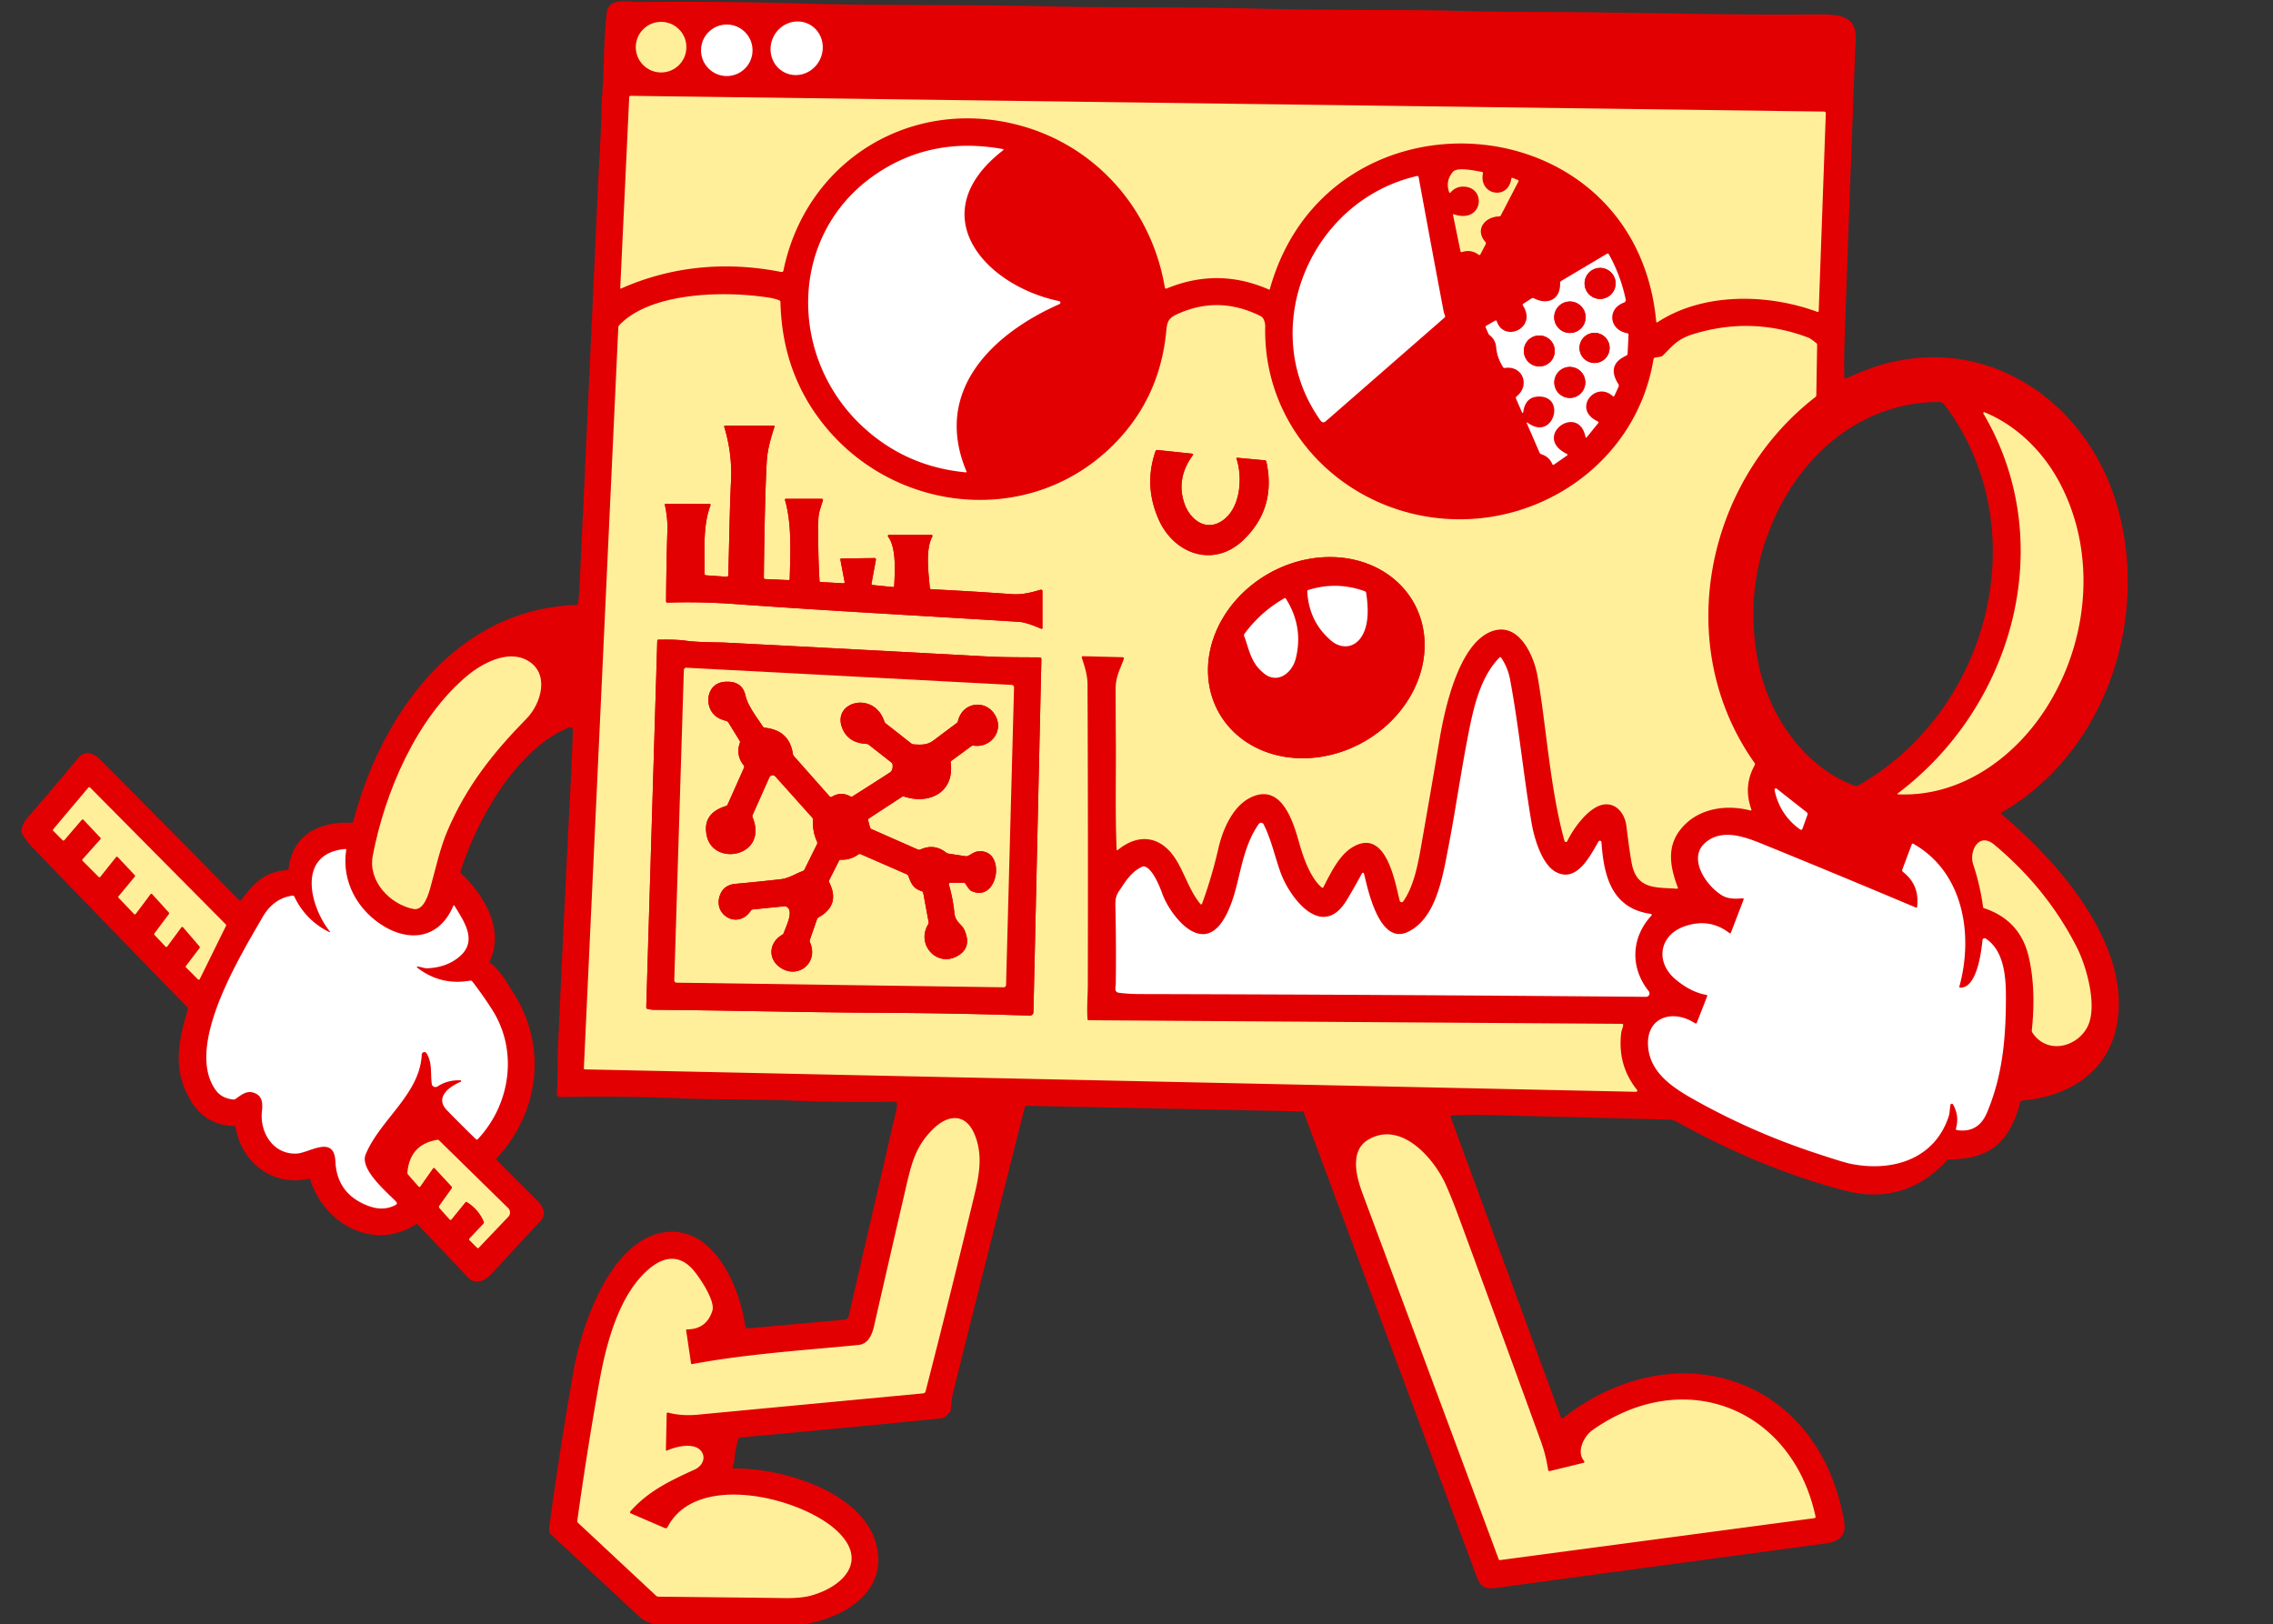 <svg xmlns="http://www.w3.org/2000/svg" width="900" height="643" fill="none"><rect width="100%" height="100%" fill="#333333" stroke="none"/><path stroke="#E30002" stroke-width="2" d="M310.611 28.67a9.867 9.867 0 0 0 3.869 1.04 10.228 10.228 0 0 0 4.015-.572 10.76 10.76 0 0 0 3.55-2.1 11.138 11.138 0 0 0 2.544-3.307c1.28-2.535 1.545-5.453.734-8.113-.81-2.659-2.628-4.841-5.054-6.067a9.867 9.867 0 0 0-3.869-1.04 10.235 10.235 0 0 0-4.015.572 10.758 10.758 0 0 0-3.55 2.1 11.136 11.136 0 0 0-2.544 3.306c-1.28 2.535-1.545 5.453-.734 8.113.81 2.659 2.628 4.841 5.054 6.067M271.78 18.67a10.02 10.02 0 1 0-20.042.001 10.02 10.02 0 0 0 20.042-.001Zm26.19 1.24a10.203 10.203 0 0 0-10.2-10.2 10.198 10.198 0 0 0-10.2 10.2 10.2 10.2 0 0 0 20.4 0Zm-52.01 94.3c20.11-8.91 41.67-10.83 63.33-6.54.513.107.823-.097.93-.61 8.86-43.09 49.9-68.62 92.59-57.66 30.85 7.92 53.14 33.21 58.41 64.41a.56.56 0 0 0 .276.383.538.538 0 0 0 .464.027c13.6-5.613 27.123-5.463 40.57.45.12.053.197.02.23-.1 23.01-82.99 144.82-74.6 153.02 12.69.04.407.23.5.57.28 18.06-11.8 43.51-11.32 63.18-4.09.387.14.587.003.6-.41l2.8-78.11c.013-.5-.23-.753-.73-.76l-472.45-6.23c-.393-.007-.597.183-.61.57l-3.55 75.45c-.013.28.11.363.37.25Z"/><path stroke="#E30002" stroke-width="2" d="M342.11 169.4c11.287 10.26 24.71 16.13 40.27 17.61.313.027.41-.103.29-.39-13.41-31.89 10.32-54.54 36.85-66.23a.625.625 0 0 0 .361-.628.622.622 0 0 0-.481-.542c-29.62-6.14-54.69-34.49-22.26-59.69.347-.267.307-.44-.12-.52-18.633-3.38-35.287-.123-49.96 9.77-35.16 23.7-35.27 73.08-4.95 100.62Zm238.06-95.47c8.6.9 6.68 14.68-4.45 10.92-.32-.107-.447.007-.38.34l2.92 14.17c.08.4.313.537.7.41 2.34-.753 4.51-.393 6.51 1.08.293.22.527.167.7-.16l2.09-3.99c.167-.32.13-.62-.11-.9-4.33-4.86-.22-10.01 5.45-10.12a.722.722 0 0 0 .67-.42l6.94-13.36c.167-.32.083-.543-.25-.67l-1.92-.76c-.373-.153-.59-.03-.65.37-1.25 8.56-12.9 6.45-11.22-2.23.06-.313-.07-.497-.39-.55-2.41-.38-9.73-2.12-11.51-.02-2.027 2.407-2.517 5.093-1.47 8.06.12.353.303.39.55.11 1.527-1.767 3.467-2.527 5.82-2.28Zm-19.14-4.23c-42.31 9.71-63.77 60.83-38.18 96.78.62.873 1.337.957 2.15.25l46.95-40.98c.253-.227.317-.5.19-.82a9.692 9.692 0 0 1-.59-1.94 9439.41 9439.41 0 0 1-9.83-52.83c-.073-.393-.303-.547-.69-.46Zm42 51.3c5.76 8.95-7.51 14.75-10.35 6.26-.133-.393-.383-.487-.75-.28l-3.39 1.96c-.313.173-.4.423-.26.75l1.02 2.35c.127.28.31.513.55.7 1.567 1.167 2.433 2.833 2.6 5 .2 2.527 1.093 5.06 2.68 7.6.167.273.407.387.72.34 7.06-1.08 10.11 6.9 4.67 11.24-.32.26-.397.577-.23.95l2.37 5.44a.24.24 0 0 0 .46-.07c.54-4.107 2.583-6.187 6.13-6.24 11.03-.16 5.76 17.67-4.19 10.49-.54-.387-.677-.277-.41.33l4.92 11.35c.147.34.397.567.75.68 2.02.627 3.447 1.9 4.28 3.82.167.393.423.467.77.22l5.03-3.5c.38-.26.363-.493-.05-.7-13.84-6.91 4.56-20.33 7.42-6.78.093.44.28.487.56.14l4.43-5.46c.267-.333.21-.59-.17-.77-10.17-4.8-.97-16.14 5.88-10.08.36.313.637.253.83-.18l1.58-3.46c.153-.347.13-.68-.07-1-3.253-5.127-2.213-8.893 3.12-11.3.34-.153.517-.413.53-.78l.36-7.48c.013-.347-.15-.55-.49-.61-7.25-1.28-8.11-9.69-1.31-12.13a1.069 1.069 0 0 0 .68-1.21 62.214 62.214 0 0 0-6.66-17.89c-.193-.34-.457-.41-.79-.21l-18.04 10.71c-.333.193-.493.483-.48.87.18 6.61-4.96 8.79-10.33 6.05a.93.93 0 0 0-.98.04l-3.22 2.06c-.313.2-.37.46-.17.78Z"/><path stroke="#E30002" stroke-width="2" d="M430.62 403.54c-.36-4.31.09-9.83.1-12.89.1-39.88.063-79.763-.11-119.65-.02-3.76-1.11-7.14-2.28-10.59a.452.452 0 0 1 .068-.422.473.473 0 0 1 .392-.188l15.73.39a.524.524 0 0 1 .414.23.518.518 0 0 1 .056.47c-1.44 3.84-3.25 7.29-3.25 11.51 0 7.347.03 14.693.09 22.04.1 11.03-.31 27.87.31 41.83.02.393.18.467.48.22 9.18-7.4 18.1-4.83 23.58 4.78 3.25 5.68 5.1 11.76 9.03 16.55.333.407.59.363.77-.13a179.941 179.941 0 0 0 6.37-21.58c1.65-7.28 5.48-16.57 12.48-20.19 12.45-6.43 17.2 9.33 19.56 17.78 1.54 5.54 4.39 13.81 8.88 17.62.32.267.573.213.76-.16 2.98-5.87 6.31-12.57 11.28-15.62 13.51-8.3 17.01 13.79 18.89 21.08a.779.779 0 0 0 1.4.25c4.18-5.98 5.78-14.49 7.04-21.64a5780.203 5780.203 0 0 0 7.32-42.38c1.96-11.6 7.48-38.17 20.79-42.94 10.65-3.82 16.56 9.68 17.98 17.59 3.53 19.7 4.86 44.11 10.7 65.41a.598.598 0 0 0 .886.372.596.596 0 0 0 .244-.272c2.35-4.99 8.69-13.92 14.75-14.53 4.93-.49 8.1 3.95 8.65 8.53.993 8.167 1.763 13.41 2.31 15.73 2.23 9.51 9.76 8.53 17.61 9.11.427.027.563-.157.41-.55-3.39-8.99-4.54-17.27 2.54-24.55 6.63-6.83 16.94-8.26 26.11-5.9.467.12.62-.047.46-.5-2.153-6.06-1.71-11.847 1.33-17.36.187-.333.17-.657-.05-.97-32.76-46.22-19.49-111.15 24.16-144.86.2-.16.303-.367.31-.62l.33-19.9a1.026 1.026 0 0 0-.4-.86c-1.467-1.18-2.503-1.887-3.11-2.12-15.093-5.707-30.377-6.133-45.85-1.28-5.99 1.88-7.96 4.63-11.71 8.37-.24.24-.53.39-.87.45l-2.13.35c-.427.073-.677.327-.75.76-6.2 38.1-40.95 64.31-78.91 63.25-41.51-1.16-75.77-34.14-74.81-76.39.03-1.4-.6-3.41-1.74-3.98-11.18-5.633-22.32-5.857-33.42-.67-3.27 1.53-3.69 3.14-4.01 6.48-1.76 18.7-9.367 34.34-22.82 46.92-32.45 30.36-83.52 25-111.53-8.24-11.84-14.053-17.977-30.72-18.41-50-.013-.407-.207-.683-.58-.83-1.12-.447-2.6-.81-4.44-1.09-16.99-2.62-46.34-2.21-58.83 11a1.235 1.235 0 0 0-.36.84l-13.64 293.29c-.013.32.14.483.46.49l416.17 8.88a.468.468 0 0 0 .38-.76c-5.233-6.54-7.317-14.107-6.25-22.7.1-.82.67-1.98.76-2.9.04-.36-.12-.54-.48-.54l-211.18-1.43c-.253 0-.393-.13-.42-.39ZM815.3 190.69c-6.41-11.91-16.78-22.27-29.5-27.47a.362.362 0 0 0-.419.101.388.388 0 0 0-.041.439c30.13 51.09 11.8 116.01-34 150.42a.162.162 0 0 0-.054.082.164.164 0 0 0 0 .098.167.167 0 0 0 .144.12c23.78 1.12 44.75-13.24 57.63-32.42 17.75-26.44 21.79-62.47 6.24-91.37ZM184.78 267.7c-20.03 16.89-32.42 46.06-37.19 71.12-1.91 10.08 6.83 19.23 16.11 21.06 4.17.83 6.05-6.09 6.82-8.88 2.05-7.39 3.78-15.39 6.64-22.06 7.53-17.64 18-30.84 31.33-44.43 5.85-5.97 9.37-18.06.23-23.1-7.79-4.3-18.03 1.31-23.94 6.29Z"/><path stroke="#E30002" stroke-width="2" d="M443.18 393.08a71.1 71.1 0 0 0 8.07.48c66.813.153 133.647.52 200.5 1.1a1.368 1.368 0 0 0 1.08-2.23c-7.48-9.33-6.99-21.27 1.07-29.96a.382.382 0 0 0-.038-.56.377.377 0 0 0-.192-.08c-15.47-2.18-18.64-14.87-19.57-28.41a.616.616 0 0 0-.476-.555.617.617 0 0 0-.674.285c-3.25 5.5-8.44 16.29-16.63 12.22-5.87-2.91-8.89-13.71-9.9-19.61-3.2-18.88-4.99-37.91-8.5-56.74a22.858 22.858 0 0 0-3.56-8.68.38.38 0 0 0-.289-.169.4.4 0 0 0-.321.119c-6.83 6.88-9.73 17.56-11.64 26.79-3.4 16.52-5.5 32.19-8.6 48.22-2.34 12.1-4.89 28.3-16.04 33.64-11.3 5.42-15.84-16.7-17.38-23.06a.449.449 0 0 0-.83-.1c-1.9 3.56-3.887 7.06-5.96 10.5-9.83 16.29-22.57-.95-26.13-10.51-2.31-6.23-3.84-13.63-6.87-19.45a1.093 1.093 0 0 0-1.86-.13c-5.35 7.51-6.81 16.83-9.06 25.48-1.49 5.71-4.4 14.09-9.23 17.04-8.35 5.1-17.64-8.49-19.87-14.72-1.18-3.31-3.93-10.02-7.06-10.94a1.26 1.26 0 0 0-.92.07c-4.3 1.97-6.37 5.42-9.24 9.7-1.56 2.33-1.45 4.28-1.39 6.93.207 9.887.25 19.77.13 29.65-.02 1.44-.84 3.41 1.38 3.68ZM59.57 354.06a.446.446 0 0 1 .7-.04l6.59 7.27a.45.45 0 0 1 .03.57l-5.76 7.7a.45.45 0 0 0 .03.58l4.37 4.64a.445.445 0 0 0 .354.141.443.443 0 0 0 .336-.181l5.57-7.56a.454.454 0 0 1 .549-.143.45.45 0 0 1 .161.123l6.52 7.58a.448.448 0 0 1 .02.57l-5.42 7.13a.45.45 0 0 0 .04.59l4.72 4.72a.445.445 0 0 0 .39.124.454.454 0 0 0 .33-.244l10.41-21.12a.45.45 0 0 0-.09-.52l-53.76-54.22a.45.45 0 0 0-.67.03l-13.94 16.53a.451.451 0 0 0 .02.61l3.73 3.73a.442.442 0 0 0 .337.129.443.443 0 0 0 .323-.159l6.92-8.05a.448.448 0 0 1 .515-.126c.059.024.111.06.155.106l6.69 7.09a.45.45 0 0 1 .01.61l-7.07 7.93a.45.45 0 0 0 .02.62l6.35 6.36a.45.45 0 0 0 .67-.03l6.22-7.79a.455.455 0 0 1 .333-.17.451.451 0 0 1 .347.14l6.73 7.15a.449.449 0 0 1 .02.6l-6.44 7.78a.45.45 0 0 0 .03.6l6.11 6.41a.445.445 0 0 0 .354.141.443.443 0 0 0 .336-.181l5.81-7.77Zm653.09-25.73c.507.367.863.257 1.07-.33l1.94-5.4a.9.9 0 0 0-.29-1l-11.89-9.35a.531.531 0 0 0-.85.52c1.333 6.5 4.673 11.687 10.02 15.56Zm-22.34 27.99-4.94 12.87c-.133.353-.347.417-.64.19-5.247-4.007-11.11-4.903-17.59-2.69-10.16 3.47-11.95 14.16-3.69 21.08 4.007 3.36 8.063 5.4 12.17 6.12.333.06.437.247.31.56l-4.04 10.38c-.16.407-.423.49-.79.25-8.7-5.65-19.39-2.52-18.55 9.18.78 11.02 10.76 16.98 19.71 21.92a272.175 272.175 0 0 0 44.96 19.79c8.207 2.753 13.383 4.35 15.53 4.79 16.31 3.29 33.14-1.61 38.82-18.72.5-1.47.38-3.03.71-4.64a.541.541 0 0 1 .99-.16c1.733 2.987 2.137 6.133 1.21 9.44-.127.44.037.693.49.76 5.573.8 9.503-1.52 11.79-6.96 6.19-14.77 7.4-29.33 7.48-44.71.04-8.08-.37-19.14-7.97-24.18a.858.858 0 0 0-.829-.057.856.856 0 0 0-.481.677c-.48 4.69-2.21 19.04-8.82 18.81-.3-.013-.41-.163-.33-.45 5.6-20.37 1.72-45.18-18.18-56.48-.327-.18-.557-.097-.69.25l-3.72 9.9c-.147.4-.053.73.28.99 4.413 3.413 6.273 8.007 5.58 13.78-.033.327-.2.427-.5.3a5122.536 5122.536 0 0 0-60.18-24.95c-6.82-2.77-15.78-6.39-22.58-1.24-8.38 6.33.08 18.16 6.47 21.63 1.753.953 4.257 1.253 7.51.9.533-.06.703.163.51.67Zm95.23 3.23c9.527 3.14 15.43 9.54 17.71 19.2 1.98 8.4 2.393 18.113 1.24 29.14-.04.34.033.65.22.93 5.74 8.8 17.75 5.87 21.88-2.42 4.01-8.05-.44-23.78-4.23-31.26-7.847-15.493-18.753-29.067-32.72-40.72-6.18-5.16-10.07 2.63-8.37 7.78a91.772 91.772 0 0 1 3.92 16.93.473.473 0 0 0 .35.42Zm-655.43 9.33c-6.1-3.08-10.613-7.697-13.54-13.85-.16-.34-.423-.483-.79-.43-5.02.687-8.973 3.543-11.86 8.57-8.79 15.29-31.11 51.31-18.43 68.53 1.533 2.08 3.82 3.283 6.86 3.61.34.04.65-.04.93-.24 2.07-1.45 4.19-3.26 6.81-2.55 3.6.98 4.03 3.82 3.62 7.37-.97 8.51 4.52 17.31 13.82 16.82 4.89-.25 14.76-7.57 15.26 3.11.413 8.693 4.823 14.587 13.23 17.68 3.84 1.413 7.35 1.28 10.53-.4.7-.373.773-.843.22-1.41-3.75-3.85-14.41-12.81-12-18.63 5.72-13.83 21.51-23.87 22.21-39.53a1.04 1.04 0 0 1 1.94-.48c2.3 3.9 1.45 7.7 2.03 12.06a1.457 1.457 0 0 0 .841 1.138 1.477 1.477 0 0 0 1.419-.098c2.733-1.773 5.773-2.583 9.12-2.43a.29.29 0 0 1 .1.55c-4.27 1.8-10.52 6.09-5.47 11.29a477.188 477.188 0 0 0 11.48 11.45c.253.247.5.24.74-.02 12.85-13.63 16.01-34.67 5.94-50.83-2.267-3.64-4.97-7.5-8.11-11.58a.837.837 0 0 0-.86-.34c-7.647 1.347-14.53-.29-20.65-4.91-.693-.52-.61-.72.25-.6 1.42.21 2.22.68 3.58.62 4.953-.24 9.077-1.713 12.37-4.42 7.63-6.26 2.15-13.91-1.7-20.25-.213-.353-.4-.34-.56.04-5.9 13.8-18.72 14.29-29.47 6.67-9.28-6.58-14.63-17.32-12.9-28.76.053-.36-.1-.523-.46-.49-19.14 1.76-13.99 22.5-6.22 32.39.427.54.333.657-.28.35Z"/><path stroke="#E30002" stroke-width="2" d="m273.62 539.76-1.94-13.06c-.033-.253.077-.38.33-.38 5.147-.013 8.497-2.473 10.05-7.38 1.28-4-5.37-13.76-7.93-16.55-5.31-5.79-11.36-4.86-17.01-.13-12.01 10.05-17.1 29.58-19.91 45.35a1413.104 1413.104 0 0 0-8.63 54.47.907.907 0 0 0 .3.84l30.88 28.83c.273.253.593.383.96.39 16.773.173 33.537.36 50.29.56 4.413.047 7.973-.333 10.68-1.14 12.65-3.78 22.34-14.03 9.33-25.83-14.31-12.99-55.34-23.11-66.7-1.14a.837.837 0 0 1-1.08.39l-13.48-5.82a.505.505 0 0 1-.286-.352.496.496 0 0 1 .116-.438c6.77-7.62 14.5-11.59 25.43-16.54 2.92-1.32 4.63-4.44 2.72-7.17-2.65-3.79-10.08-1.99-13.57-.39-.34.153-.507.043-.5-.33l.3-14.14c.007-.44.223-.607.65-.5 3.58.927 7.477 1.19 11.69.79 29.4-2.793 59.147-5.607 89.24-8.44a1.082 1.082 0 0 0 .94-.8 5296.388 5296.388 0 0 0 19.09-76.69c2.03-8.39 3.76-16.56.38-24.87-3.51-8.64-10.53-8.22-16.55-2.25-7.3 7.23-8.6 14.04-11.33 25.79a12932.69 12932.69 0 0 0-12.01 52.24c-.81 3.56-2.46 7.04-6.12 7.41-19.28 1.92-44.22 3.49-65.91 7.59-.247.04-.387-.063-.42-.31Zm339.34 42.07a57.606 57.606 0 0 0-2.85-11.24c-10.92-30.027-21.91-60.03-32.97-90.01a207.966 207.966 0 0 0-4.52-11.23c-4.71-10.76-18.01-26.02-31.04-18.02-7.17 4.4-4.57 14.49-2.08 21.17 17.973 48.247 35.94 96.507 53.9 144.78.107.287.313.41.62.37l124.34-16.58c.42-.053.587-.29.5-.71-9.21-42.66-51.7-59.97-88.31-34.17-3.35 2.37-6.55 8.58-3.31 12.24a.446.446 0 0 1 .089.425.438.438 0 0 1-.319.295l-13.23 3.23c-.473.113-.747-.07-.82-.55Zm-421.6-97.29-5.41 5.71c-.267.287-.263.567.01.84l2.91 2.9c.247.247.49.243.73-.01l11.66-12.23a2.466 2.466 0 0 0 .68-1.744 2.484 2.484 0 0 0-.74-1.726l-27.31-26.77a.821.821 0 0 0-.75-.24c-7.22 1.213-11.163 5.51-11.83 12.89-.027.34.07.637.29.89l4.06 4.64c.3.34.583.323.85-.05l4.9-6.99c.233-.333.487-.35.76-.05l6.6 7.11c.24.26.257.533.05.82l-4.86 6.81a.787.787 0 0 0 .06.99l3.99 4.45c.267.307.527.3.78-.02l5.48-6.74c.18-.22.39-.253.63-.1 3.013 1.867 5.223 4.423 6.63 7.67.153.353.097.67-.17.95ZM639.7 112.21c0-1.628-.647-3.19-1.798-4.342a6.144 6.144 0 0 0-8.684 0 6.144 6.144 0 0 0 0 8.684 6.144 6.144 0 0 0 8.684 0 6.144 6.144 0 0 0 1.798-4.342Zm-11.87 13.39a6.226 6.226 0 0 0-1.822-4.398 6.212 6.212 0 0 0-4.398-1.822c-1.65 0-3.232.655-4.398 1.822a6.216 6.216 0 0 0 0 8.796 6.216 6.216 0 0 0 8.796 0 6.212 6.212 0 0 0 1.822-4.398Zm9.5 12.14a5.957 5.957 0 0 0-1.746-4.214 5.957 5.957 0 0 0-8.428 0 5.95 5.95 0 0 0-1.292 6.495c.299.723.738 1.38 1.292 1.933a5.95 5.95 0 0 0 4.214 1.746 5.957 5.957 0 0 0 4.214-1.746 5.957 5.957 0 0 0 1.746-4.214Zm-21.72 1.21c0-1.623-.645-3.18-1.792-4.328a6.124 6.124 0 0 0-8.655 0 6.121 6.121 0 1 0 10.447 4.328Zm12.09 12.46a6.133 6.133 0 0 0-1.795-4.335 6.133 6.133 0 0 0-8.67 0 6.133 6.133 0 0 0 0 8.67 6.133 6.133 0 0 0 8.67 0 6.133 6.133 0 0 0 1.795-4.335Zm-259.54 81.27c-.49-5.91-1.83-14.95.99-20.25a.464.464 0 0 0-.007-.453.456.456 0 0 0-.393-.227h-16.71a.461.461 0 0 0-.423.264.484.484 0 0 0 .053.506c3.33 4.36 2.65 14.21 2.38 19.47-.013.32-.18.463-.5.43l-8.03-.8c-.367-.033-.517-.233-.45-.6l1.73-9.3c.093-.52-.123-.777-.65-.77l-12.98.17c-.34.007-.477.177-.41.51l1.65 8.71c.087.427-.09.627-.53.6l-8.9-.52c-.313-.013-.48-.177-.5-.49a323.56 323.56 0 0 1-.46-24.13c.05-2.74.97-4.98 1.78-7.6.14-.467-.033-.7-.52-.7h-14.03c-.38 0-.517.183-.41.55 2.76 9.61 2.09 21.2 1.85 31.17-.007.313-.17.463-.49.45l-9.17-.4c-.393-.013-.59-.22-.59-.62.233-21.047.623-36.41 1.17-46.09.207-3.673 1.213-8.167 3.02-13.48.133-.387-.003-.58-.41-.58h-18.95c-.44 0-.597.21-.47.63 2.12 6.98 3.003 14.083 2.65 21.31-.6 12.43-.68 24.82-1.1 37.28-.013.447-.243.653-.69.62l-8.08-.57c-.407-.027-.607-.24-.6-.64.06-8.58-.78-18.85 2.29-26.92.173-.453.02-.68-.46-.68l-17.11-.08c-.353 0-.493.173-.42.52.76 3.627 1.09 6.893.99 9.8-.3 9.347-.477 18.767-.53 28.26-.007.373.177.553.55.54a256.28 256.28 0 0 1 26.3.55c37.61 2.72 75.28 4.71 112.91 7.07 1.9.12 4.793 1.017 8.68 2.69.38.167.57.043.57-.37V234a.53.53 0 0 0-.68-.51c-3.96 1.12-7.24 2.03-11.48 1.73-10.6-.76-21.203-1.403-31.81-1.93-.387-.02-.593-.223-.62-.61Zm121.46-51.03c2.51 7.63 1.55 20.07-6.05 24.77-6.49 4.02-12.51-.93-14.64-7.21-2.213-6.533-1.107-12.843 3.32-18.93.293-.4.193-.623-.3-.67l-13.62-1.44c-.4-.04-.67.133-.81.52-3.113 8.96-2.713 17.91 1.2 26.85 6.11 13.94 21.96 19.53 33.73 8.13 8.633-8.367 11.623-18.653 8.97-30.86-.073-.347-.283-.537-.63-.57l-10.84-1c-.32-.027-.43.11-.33.41Zm70.042 56.776c-2.489-4.364-5.949-8.118-10.183-11.048-4.233-2.929-9.156-4.976-14.489-6.025-5.333-1.048-10.97-1.077-16.59-.085-5.621.992-11.114 2.986-16.166 5.868s-9.565 6.595-13.28 10.927c-3.715 4.333-6.56 9.2-8.372 14.324-1.812 5.123-2.556 10.403-2.19 15.538.367 5.135 1.837 10.025 4.326 14.389 2.489 4.364 5.95 8.118 10.183 11.048 4.233 2.929 9.157 4.976 14.489 6.025 5.333 1.048 10.97 1.077 16.591.085 5.62-.992 11.113-2.986 16.165-5.868s9.565-6.595 13.28-10.927c3.715-4.333 6.56-9.2 8.372-14.324 1.812-5.123 2.556-10.404 2.19-15.538-.367-5.135-1.837-10.025-4.326-14.389ZM256.49 399.48c1.007.193 1.76.293 2.26.3 29.85.23 59.71 1.04 89.56 1.19 19.587.087 39.397.457 59.43 1.11a1.428 1.428 0 0 0 1.013-.385 1.404 1.404 0 0 0 .437-.985l3.14-139.69c.013-.5-.23-.75-.73-.75-6.99-.05-14.51-.02-20.91-.37-34.427-1.88-68.857-3.703-103.29-5.47-3.77-.19-10.4-.05-15.63-.74-3.99-.53-7.33-.47-11.09-.43-.28 0-.423.14-.43.42l-4.36 145.05a.75.75 0 0 0 .6.75Z"/><path stroke="#E30002" stroke-width="2" d="M526.95 253.55c3.75 3.23 8.63 3.27 11.72-.86 3.64-4.88 3.09-12.58 2.26-17.94a.826.826 0 0 0-.56-.69c-7.407-2.667-14.853-2.827-22.34-.48a.628.628 0 0 0-.42.63c.46 7.927 3.573 14.373 9.34 19.34Zm-26.52 13.03c5.51 4.48 11.23-.29 12.62-5.82 2.1-8.34.81-16.24-3.87-23.7-.173-.28-.4-.337-.68-.17-6.233 3.567-11.477 8.24-15.73 14.02a.935.935 0 0 0-.13.92c2.13 5.83 2.62 10.54 7.79 14.75ZM266.98 388.09a.937.937 0 0 0 .258.674.93.93 0 0 0 .662.286l129.51 1.83a.928.928 0 0 0 .94-.91l3.16-117.85a.931.931 0 0 0-.88-.96l-128.88-6.8a.918.918 0 0 0-.68.244.938.938 0 0 0-.3.656l-3.79 122.83Z"/><path stroke="#E30002" stroke-width="2" d="M324.1 363.21c5.833-3.26 7.243-7.887 4.23-13.88a.953.953 0 0 1 0-.89l3.87-7.62c.16-.307.41-.457.75-.45 2.553.087 4.853-.61 6.9-2.09a.906.906 0 0 1 .95-.1l18.16 7.92c.353.153.597.41.73.77 1.04 2.79 1.9 4.92 5.15 5.91.407.12.65.39.73.81l2.11 11.37c.067.36.007.697-.18 1.01-5 8.35 4.12 17.69 12.42 12.01 3.093-2.113 3.803-5.233 2.13-9.36-1.22-3.03-3.76-3.23-4.17-7.28a62.18 62.18 0 0 0-2.17-11.13.557.557 0 0 1 .281-.652.542.542 0 0 1 .249-.058h5.29c.353 0 .623.153.81.46.953 1.573 1.69 2.487 2.21 2.74 10.85 5.2 14.18-17.05 2.56-15.6-1.36.17-2.52 1.13-3.81 1.75-.3.147-.62.197-.96.15l-6.88-1.06a1.668 1.668 0 0 1-.8-.35c-3.127-2.487-6.523-2.91-10.19-1.27-.36.16-.723.16-1.09 0l-18.22-8.03c-.38-.16-.62-.44-.72-.84l-.68-2.61c-.093-.353.013-.63.32-.83l13-8.5c.3-.2.623-.243.97-.13 9.95 3.25 19.94-1.71 18.37-13.44a.748.748 0 0 1 .31-.74l7.8-5.73c.313-.233.663-.32 1.05-.26 6.38.95 11.59-5.26 8.89-11.19-3.35-7.35-13.31-6.47-15.17 1.49-.073.32-.243.58-.51.78a1412.1 1412.1 0 0 0-9.11 6.83c-2.53 1.91-4.89 1.77-7.86 1.6a1.79 1.79 0 0 1-1.03-.39l-10.05-7.89c-.28-.22-.477-.5-.59-.84-4.19-12.46-21.42-7.69-16.42 3.23 1.627 3.56 4.743 5.453 9.35 5.68.347.02.657.137.93.35l9 7.06c.247.193.383.447.41.76.16 1.547-.203 2.607-1.09 3.18-4.833 3.12-9.72 6.243-14.66 9.37a.943.943 0 0 1-1.02.04c-2.473-1.333-4.897-1.27-7.27.19-.333.2-.63.153-.89-.14l-14.15-15.97a1.609 1.609 0 0 1-.4-.86c-.913-6.227-4.603-9.683-11.07-10.37a1.113 1.113 0 0 1-.86-.53c-2.37-3.68-5.88-8.01-6.85-12.29-.907-3.973-3.707-5.753-8.4-5.34-6.72.59-8.09 8.85-3.97 13.03 1.35 1.38 2.99 1.9 4.84 2.47.353.113.627.327.82.64l4.42 7.19c.167.26.197.533.09.82-1.153 3.2-.657 6.153 1.49 8.86.253.313.297.657.13 1.03l-6.47 14.51c-.14.307-.37.51-.69.61-6.387 1.987-8.9 5.963-7.54 11.93 2.78 12.17 24.41 8.01 18.11-7.47a1.158 1.158 0 0 1 .01-.93l6.62-14.87a1.453 1.453 0 0 1 1.091-.838 1.427 1.427 0 0 1 1.289.458l14.55 16.24c.267.3.39.65.37 1.05a17.9 17.9 0 0 0 1.59 8.55c.153.327.15.653-.01.98l-4.94 9.99c-.16.327-.41.55-.75.67-3.11 1.15-5.43 2.85-8.74 3.22a795.268 795.268 0 0 1-17.81 1.82c-2.927.267-4.91 1.563-5.95 3.89-3.68 8.24 6.8 14.43 11.92 6.8.227-.34.543-.53.95-.57l12.37-1.24c.333-.033.64.033.92.2 2.82 1.65.1 6.99-1.14 10.37a1.324 1.324 0 0 1-.61.72c-5.26 3.02-5.8 9.48-.84 12.92 6.99 4.86 15.42-1.78 11.83-9.94a1.276 1.276 0 0 1-.04-.99l2.83-8.16c.107-.313.307-.55.6-.71Z"/><path fill="#E30002" d="M318.69 643h-59.75c-2.473-.673-4.437-1.687-5.89-3.04a50639.294 50639.294 0 0 0-34.99-32.52c-.573-.54-.763-1.52-.57-2.94 2.807-20.82 6.043-41.57 9.71-62.25 3.2-18.11 15.22-53.34 37.8-54.54 18.43-.99 28 22.59 30.04 37.02.12.853.61 1.24 1.47 1.16l37.8-3.41c.953-.087 1.537-.593 1.75-1.52 6.167-26.72 12.403-53.703 18.71-80.95.267-1.14.403-2.057.41-2.75.007-.727-.353-1.083-1.08-1.07a705.932 705.932 0 0 1-40.75-.47c-15.01-.62-29.29-.26-43.94-.87-15.413-.64-31.217-.81-47.41-.51-1.067.02-1.567-.5-1.5-1.56.39-6.04.19-12.81.45-18.38 1.567-34.807 3.237-69.603 5.01-104.39.36-7.087.653-14.083.88-20.99a1.07 1.07 0 0 0-1.47-1.03c-20.99 8.52-36.45 36.48-43.03 56.97-.107.333-.03.62.23.86 9.22 8.59 17.28 22.3 11.34 34.71-.16.333-.087.597.22.79 3.87 2.49 7.54 9.27 9 11.53 13.69 21.19 10.51 47.39-6.42 65.69-.247.267-.243.53.01.79 5.38 5.42 10.747 10.79 16.1 16.11 2.19 2.19 3.65 5.29 1.37 7.74a3898.462 3898.462 0 0 0-18.96 20.54c-2.72 2.95-6.57 5.62-10.09 1.88a2747.873 2747.873 0 0 0-19.77-20.78c-.233-.247-.493-.277-.78-.09-16.63 10.8-36.23-.25-41.75-17.65-.113-.347-.343-.48-.69-.4-14.23 3.2-26.41-6.41-28.88-20.35-.06-.353-.27-.533-.63-.54-7.093-.18-12.57-3.18-16.43-9-8.04-12.13-5.81-24.01-1.83-37.15a.827.827 0 0 0-.21-.87 18524.112 18524.112 0 0 1-60.75-62.68c-2.107-2.187-3.697-4.253-4.77-6.2a1.516 1.516 0 0 1-.18-.99c.267-1.88 1.013-3.523 2.24-4.93 6.813-7.873 13.55-15.81 20.21-23.81 2.6-3.13 5.86-2.25 8.54.42a7509.531 7509.531 0 0 1 55.25 55.83c.26.26.5.247.72-.04 5.4-6.92 9.1-11.14 18.25-11.93.353-.033.553-.227.6-.58 1.61-13.55 12.38-18.72 24.95-18.1.347.013.563-.147.65-.48 10.92-42.07 40.42-84.2 88.34-85.75.38-.013.597-.207.65-.58.267-1.7.47-4.017.61-6.95 2.427-51.58 4.803-103.163 7.13-154.75.51-11.36 1.31-22.44 1.57-34.14.13-5.64.79-11.35.85-16.83.087-7.107.493-14.197 1.22-21.27.65-6.27 8.86-4.17 12.89-4.21 21.727-.22 43.45-.017 65.17.61 31.19.9 62.43.32 93.64 1.05 27.96.66 55.9.23 83.87.91 21.89.53 43.79.56 65.68.65 12.38.05 25.51.7 37.1.69 45.69-.06 79.03 1.32 118.57 1.01 2.64-.02 9.26-.17 11.94.78 6.81 2.41 5.7 7.22 5.44 14.13-1.48 38.313-2.88 76.623-4.2 114.93-.16 4.66-.177 9.317-.05 13.97.013.393.197.51.55.35a139.356 139.356 0 0 1 7.72-3.26c43.31-16.77 85.57 8.98 98.99 51.25 14.27 44.91-2.92 99.57-45.15 123.9a.287.287 0 0 0-.125.368.293.293 0 0 0 .085.112c22.45 18.67 52.34 52.47 45.61 84.48-3.82 18.14-19.59 27.55-37.08 28.94a1.146 1.146 0 0 0-.634.263c-.179.15-.307.352-.366.577-4.14 15.33-11.63 22.49-28.11 22.51-.333 0-.613.123-.84.37-11.273 12.167-24.93 16.123-40.97 11.87-21.913-5.807-43.793-14.78-65.64-26.92a8.53 8.53 0 0 0-3.98-1.09c-23.42-.593-46.853-1.18-70.3-1.76a235.283 235.283 0 0 0-15.49.11.296.296 0 0 0-.229.127.274.274 0 0 0-.031.253l43.78 119.27c.153.4.397.47.73.21 45.21-35.19 101.57-16.02 111.36 40.79 1.06 6.12-2.29 8.17-7.88 8.92-43.347 5.82-86.687 11.66-130.02 17.52-4.19.57-6.05-.37-7.49-4.24-22.847-61.28-45.68-122.56-68.5-183.84-.14-.373-.407-.567-.8-.58l-109.03-2.23c-.367-.007-.593.167-.68.52-14.607 57.82-24.137 95.773-28.59 113.86-.327 1.347-.56 3.293-.7 5.84-.02.327-.127.623-.32.89-1.227 1.66-2.447 2.55-3.66 2.67a9732.865 9732.865 0 0 1-79.17 7.53 1.312 1.312 0 0 0-1.15.97c-.833 3.167-1.327 6.077-1.48 8.73-.013.26-.067.51-.16.75l-.4 1c-.22.56-.027.837.58.83 19.93-.22 55.42 10.31 57 34.84 1.02 15.82-15.16 24.58-29.04 26.77Zm-8.079-614.33a9.87 9.87 0 0 0 3.869 1.04 10.228 10.228 0 0 0 4.015-.572 10.758 10.758 0 0 0 3.55-2.1 11.137 11.137 0 0 0 2.544-3.307c1.28-2.535 1.545-5.453.734-8.113-.81-2.659-2.628-4.841-5.054-6.067a9.867 9.867 0 0 0-3.869-1.04 10.235 10.235 0 0 0-4.015.572 10.758 10.758 0 0 0-3.55 2.1 11.136 11.136 0 0 0-2.544 3.306c-1.28 2.535-1.545 5.453-.734 8.113.81 2.659 2.628 4.841 5.054 6.067v.001Zm-38.831-10a10.02 10.02 0 1 0-20.041 0 10.02 10.02 0 0 0 20.041 0Zm26.19 1.24a10.2 10.2 0 1 0-20.4.001 10.2 10.2 0 0 0 20.4-.001Zm-52.01 94.3c20.11-8.91 41.67-10.83 63.33-6.54.513.107.823-.097.93-.61 8.86-43.09 49.9-68.62 92.59-57.66 30.85 7.92 53.14 33.21 58.41 64.41a.56.56 0 0 0 .276.383.538.538 0 0 0 .464.027c13.6-5.613 27.123-5.463 40.57.45.12.053.197.02.23-.1 23.01-82.99 144.82-74.6 153.02 12.69.04.407.23.5.57.28 18.06-11.8 43.51-11.32 63.18-4.09.387.14.587.003.6-.41l2.8-78.11c.013-.5-.23-.753-.73-.76l-472.45-6.23c-.393-.007-.597.183-.61.57l-3.55 75.45c-.013.28.11.363.37.25Zm96.15 55.19c11.287 10.26 24.71 16.13 40.27 17.61.313.027.41-.103.29-.39-13.41-31.89 10.32-54.54 36.85-66.23a.62.62 0 0 0-.12-1.17c-29.62-6.14-54.69-34.49-22.26-59.69.347-.267.307-.44-.12-.52-18.633-3.38-35.287-.123-49.96 9.77-35.16 23.7-35.27 73.08-4.95 100.62Zm238.06-95.47c8.6.9 6.68 14.68-4.45 10.92-.32-.107-.447.007-.38.34l2.92 14.17c.08.4.313.537.7.41 2.34-.753 4.51-.393 6.51 1.08.293.22.527.167.7-.16l2.09-3.99c.167-.32.13-.62-.11-.9-4.33-4.86-.22-10.01 5.45-10.12a.721.721 0 0 0 .67-.42l6.94-13.36c.167-.32.083-.543-.25-.67l-1.92-.76c-.373-.153-.59-.03-.65.37-1.25 8.56-12.9 6.45-11.22-2.23.06-.313-.07-.497-.39-.55-2.41-.38-9.73-2.12-11.51-.02-2.027 2.407-2.517 5.093-1.47 8.06.12.353.303.39.55.11 1.527-1.767 3.467-2.527 5.82-2.28Zm-19.14-4.23c-42.31 9.71-63.77 60.83-38.18 96.78.62.873 1.337.957 2.15.25l46.95-40.98c.253-.227.317-.5.19-.82a9.692 9.692 0 0 1-.59-1.94 9439.41 9439.41 0 0 1-9.83-52.83c-.073-.393-.303-.547-.69-.46Zm42 51.3c5.76 8.95-7.51 14.75-10.35 6.26-.133-.393-.383-.487-.75-.28l-3.39 1.96c-.313.173-.4.423-.26.75l1.02 2.35c.127.28.31.513.55.7 1.567 1.167 2.433 2.833 2.6 5 .2 2.527 1.093 5.06 2.68 7.6.167.273.407.387.72.34 7.06-1.08 10.11 6.9 4.67 11.24-.32.26-.397.577-.23.95l2.37 5.44a.24.24 0 0 0 .46-.07c.54-4.107 2.583-6.187 6.13-6.24 11.03-.16 5.76 17.67-4.19 10.49-.54-.387-.677-.277-.41.33l4.92 11.35c.147.34.397.567.75.68 2.02.627 3.447 1.9 4.28 3.82.167.393.423.467.77.22l5.03-3.5c.38-.26.363-.493-.05-.7-13.84-6.91 4.56-20.33 7.42-6.78.093.44.28.487.56.14l4.43-5.46c.267-.333.21-.59-.17-.77-10.17-4.8-.97-16.14 5.88-10.08.36.313.637.253.83-.18l1.58-3.46c.153-.347.13-.68-.07-1-3.253-5.127-2.213-8.893 3.12-11.3.34-.153.517-.413.53-.78l.36-7.48c.013-.347-.15-.55-.49-.61-7.25-1.28-8.11-9.69-1.31-12.13a1.069 1.069 0 0 0 .68-1.21 62.214 62.214 0 0 0-6.66-17.89c-.193-.34-.457-.41-.79-.21l-18.04 10.71c-.333.193-.493.483-.48.87.18 6.61-4.96 8.79-10.33 6.05a.93.93 0 0 0-.98.04l-3.22 2.06c-.313.2-.37.46-.17.78ZM430.62 403.54c-.36-4.31.09-9.83.1-12.89.1-39.88.063-79.763-.11-119.65-.02-3.76-1.11-7.14-2.28-10.59a.452.452 0 0 1 .068-.422.473.473 0 0 1 .392-.188l15.73.39a.524.524 0 0 1 .414.23.518.518 0 0 1 .056.47c-1.44 3.84-3.25 7.29-3.25 11.51 0 7.347.03 14.693.09 22.04.1 11.03-.31 27.87.31 41.83.02.393.18.467.48.22 9.18-7.4 18.1-4.83 23.58 4.78 3.25 5.68 5.1 11.76 9.03 16.55.333.407.59.363.77-.13a179.941 179.941 0 0 0 6.37-21.58c1.65-7.28 5.48-16.57 12.48-20.19 12.45-6.43 17.2 9.33 19.56 17.78 1.54 5.54 4.39 13.81 8.88 17.62.32.267.573.213.76-.16 2.98-5.87 6.31-12.57 11.28-15.62 13.51-8.3 17.01 13.79 18.89 21.08a.779.779 0 0 0 1.4.25c4.18-5.98 5.78-14.49 7.04-21.64a5780.203 5780.203 0 0 0 7.32-42.38c1.96-11.6 7.48-38.17 20.79-42.94 10.65-3.82 16.56 9.68 17.98 17.59 3.53 19.7 4.86 44.11 10.7 65.41a.598.598 0 0 0 .886.372.596.596 0 0 0 .244-.272c2.35-4.99 8.69-13.92 14.75-14.53 4.93-.49 8.1 3.95 8.65 8.53.993 8.167 1.763 13.41 2.31 15.73 2.23 9.51 9.76 8.53 17.61 9.11.427.027.563-.157.41-.55-3.39-8.99-4.54-17.27 2.54-24.55 6.63-6.83 16.94-8.26 26.11-5.9.467.12.62-.047.46-.5-2.153-6.06-1.71-11.847 1.33-17.36.187-.333.17-.657-.05-.97-32.76-46.22-19.49-111.15 24.16-144.86.2-.16.303-.367.31-.62l.33-19.9a1.026 1.026 0 0 0-.4-.86c-1.467-1.18-2.503-1.887-3.11-2.12-15.093-5.707-30.377-6.133-45.85-1.28-5.99 1.88-7.96 4.63-11.71 8.37-.24.24-.53.39-.87.45l-2.13.35c-.427.073-.677.327-.75.76-6.2 38.1-40.95 64.31-78.91 63.25-41.51-1.16-75.77-34.14-74.81-76.39.03-1.4-.6-3.41-1.74-3.98-11.18-5.633-22.32-5.857-33.42-.67-3.27 1.53-3.69 3.14-4.01 6.48-1.76 18.7-9.367 34.34-22.82 46.92-32.45 30.36-83.52 25-111.53-8.24-11.84-14.053-17.977-30.72-18.41-50-.013-.407-.207-.683-.58-.83-1.12-.447-2.6-.81-4.44-1.09-16.99-2.62-46.34-2.21-58.83 11a1.235 1.235 0 0 0-.36.84l-13.64 293.29c-.013.32.14.483.46.49l416.17 8.88a.468.468 0 0 0 .38-.76c-5.233-6.54-7.317-14.107-6.25-22.7.1-.82.67-1.98.76-2.9.04-.36-.12-.54-.48-.54l-211.18-1.43c-.253 0-.393-.13-.42-.39Zm265.7-140.56c4.23 20.46 17.98 40.76 38.31 48.19.313.113.613.09.9-.07 51.97-29.13 71.29-101.59 34.55-150.67-.48-.64-1.39-1.27-2.3-1.27-29.32-.03-52.67 19.11-64.62 44.74-8.807 18.9-11.087 38.593-6.84 59.08Zm118.98-72.29c-6.41-11.91-16.78-22.27-29.5-27.47a.362.362 0 0 0-.419.1.394.394 0 0 0-.041.44c30.13 51.09 11.8 116.01-34 150.42a.162.162 0 0 0-.054.082.164.164 0 0 0 0 .098.167.167 0 0 0 .144.12c23.78 1.12 44.75-13.24 57.63-32.42 17.75-26.44 21.79-62.47 6.24-91.37ZM184.78 267.7c-20.03 16.89-32.42 46.06-37.19 71.12-1.91 10.08 6.83 19.23 16.11 21.06 4.17.83 6.05-6.09 6.82-8.88 2.05-7.39 3.78-15.39 6.64-22.06 7.53-17.64 18-30.84 31.33-44.43 5.85-5.97 9.37-18.06.23-23.1-7.79-4.3-18.03 1.31-23.94 6.29Zm258.4 125.38a71.1 71.1 0 0 0 8.07.48c66.813.153 133.647.52 200.5 1.1a1.368 1.368 0 0 0 1.08-2.23c-7.48-9.33-6.99-21.27 1.07-29.96a.382.382 0 0 0-.038-.56.377.377 0 0 0-.192-.08c-15.47-2.18-18.64-14.87-19.57-28.41a.616.616 0 0 0-.476-.555.617.617 0 0 0-.674.285c-3.25 5.5-8.44 16.29-16.63 12.22-5.87-2.91-8.89-13.71-9.9-19.61-3.2-18.88-4.99-37.91-8.5-56.74a22.858 22.858 0 0 0-3.56-8.68.38.38 0 0 0-.289-.169.4.4 0 0 0-.321.119c-6.83 6.88-9.73 17.56-11.64 26.79-3.4 16.52-5.5 32.19-8.6 48.22-2.34 12.1-4.89 28.3-16.04 33.64-11.3 5.42-15.84-16.7-17.38-23.06a.449.449 0 0 0-.83-.1c-1.9 3.56-3.887 7.06-5.96 10.5-9.83 16.29-22.57-.95-26.13-10.51-2.31-6.23-3.84-13.63-6.87-19.45a1.093 1.093 0 0 0-1.86-.13c-5.35 7.51-6.81 16.83-9.06 25.48-1.49 5.71-4.4 14.09-9.23 17.04-8.35 5.1-17.64-8.49-19.87-14.72-1.18-3.31-3.93-10.02-7.06-10.94a1.26 1.26 0 0 0-.92.07c-4.3 1.97-6.37 5.42-9.24 9.7-1.56 2.33-1.45 4.28-1.39 6.93.207 9.887.25 19.77.13 29.65-.02 1.44-.84 3.41 1.38 3.68ZM59.57 354.06a.446.446 0 0 1 .7-.04l6.59 7.27a.45.45 0 0 1 .03.57l-5.76 7.7a.45.45 0 0 0 .03.58l4.37 4.64a.445.445 0 0 0 .354.142.46.46 0 0 0 .336-.182l5.57-7.56a.453.453 0 0 1 .549-.143.45.45 0 0 1 .161.123l6.52 7.58a.45.45 0 0 1 .02.57l-5.42 7.13a.45.45 0 0 0 .04.59l4.72 4.72a.445.445 0 0 0 .39.124.454.454 0 0 0 .33-.244l10.41-21.12a.45.45 0 0 0-.09-.52l-53.76-54.22a.45.45 0 0 0-.67.03l-13.94 16.53a.451.451 0 0 0 .02.61l3.73 3.73a.44.44 0 0 0 .337.129.443.443 0 0 0 .323-.159l6.92-8.05a.448.448 0 0 1 .67-.02l6.69 7.09a.45.45 0 0 1 .01.61l-7.07 7.93a.45.45 0 0 0 .02.62l6.35 6.36a.45.45 0 0 0 .67-.03l6.22-7.79a.439.439 0 0 1 .148-.121.451.451 0 0 1 .532.091l6.73 7.15a.449.449 0 0 1 .02.6l-6.44 7.78a.45.45 0 0 0 .03.6l6.11 6.41a.445.445 0 0 0 .354.141.443.443 0 0 0 .336-.181l5.81-7.77Zm653.09-25.73c.507.367.863.257 1.07-.33l1.94-5.4a.9.9 0 0 0-.29-1l-11.89-9.35a.531.531 0 0 0-.85.52c1.333 6.5 4.673 11.687 10.02 15.56Zm-22.34 27.99-4.94 12.87c-.133.353-.347.417-.64.19-5.247-4.007-11.11-4.903-17.59-2.69-10.16 3.47-11.95 14.16-3.69 21.08 4.007 3.36 8.063 5.4 12.17 6.12.333.06.437.247.31.56l-4.04 10.38c-.16.407-.423.49-.79.25-8.7-5.65-19.39-2.52-18.55 9.18.78 11.02 10.76 16.98 19.71 21.92a272.175 272.175 0 0 0 44.96 19.79c8.207 2.753 13.383 4.35 15.53 4.79 16.31 3.29 33.14-1.61 38.82-18.72.5-1.47.38-3.03.71-4.64a.541.541 0 0 1 .99-.16c1.733 2.987 2.137 6.133 1.21 9.44-.127.44.037.693.49.76 5.573.8 9.503-1.52 11.79-6.96 6.19-14.77 7.4-29.33 7.48-44.71.04-8.08-.37-19.14-7.97-24.18a.854.854 0 0 0-1.158.219.852.852 0 0 0-.152.401c-.48 4.69-2.21 19.04-8.82 18.81-.3-.013-.41-.163-.33-.45 5.6-20.37 1.72-45.18-18.18-56.48-.327-.18-.557-.097-.69.25l-3.72 9.9c-.147.4-.053.73.28.99 4.413 3.413 6.273 8.007 5.58 13.78-.033.327-.2.427-.5.3a5122.536 5122.536 0 0 0-60.18-24.95c-6.82-2.77-15.78-6.39-22.58-1.24-8.38 6.33.08 18.16 6.47 21.63 1.753.953 4.257 1.253 7.51.9.533-.06.703.163.51.67Zm95.23 3.23c9.527 3.14 15.43 9.54 17.71 19.2 1.98 8.4 2.393 18.113 1.24 29.14-.04.34.033.65.22.93 5.74 8.8 17.75 5.87 21.88-2.42 4.01-8.05-.44-23.78-4.23-31.26-7.847-15.493-18.753-29.067-32.72-40.72-6.18-5.16-10.07 2.63-8.37 7.78a91.772 91.772 0 0 1 3.92 16.93.473.473 0 0 0 .35.42Zm-655.43 9.33c-6.1-3.08-10.613-7.697-13.54-13.85-.16-.34-.423-.483-.79-.43-5.02.687-8.973 3.543-11.86 8.57-8.79 15.29-31.11 51.31-18.43 68.53 1.533 2.08 3.82 3.283 6.86 3.61.34.04.65-.04.93-.24 2.07-1.45 4.19-3.26 6.81-2.55 3.6.98 4.03 3.82 3.62 7.37-.97 8.51 4.52 17.31 13.82 16.82 4.89-.25 14.76-7.57 15.26 3.11.413 8.693 4.823 14.587 13.23 17.68 3.84 1.413 7.35 1.28 10.53-.4.7-.373.773-.843.22-1.41-3.75-3.85-14.41-12.81-12-18.63 5.72-13.83 21.51-23.87 22.21-39.53a1.04 1.04 0 0 1 1.94-.48c2.3 3.9 1.45 7.7 2.03 12.06a1.457 1.457 0 0 0 .841 1.138 1.477 1.477 0 0 0 1.419-.098c2.733-1.773 5.773-2.583 9.12-2.43a.293.293 0 0 1 .17.075.293.293 0 0 1 .062.345.287.287 0 0 1-.132.13c-4.27 1.8-10.52 6.09-5.47 11.29a477.188 477.188 0 0 0 11.48 11.45c.253.247.5.24.74-.02 12.85-13.63 16.01-34.67 5.94-50.83-2.267-3.64-4.97-7.5-8.11-11.58a.837.837 0 0 0-.86-.34c-7.647 1.347-14.53-.29-20.65-4.91-.693-.52-.61-.72.25-.6 1.42.21 2.22.68 3.58.62 4.953-.24 9.077-1.713 12.37-4.42 7.63-6.26 2.15-13.91-1.7-20.25-.213-.353-.4-.34-.56.04-5.9 13.8-18.72 14.29-29.47 6.67-9.28-6.58-14.63-17.32-12.9-28.76.053-.36-.1-.523-.46-.49-19.14 1.76-13.99 22.5-6.22 32.39.427.54.333.657-.28.35Zm143.5 170.88-1.94-13.06c-.033-.253.077-.38.33-.38 5.147-.013 8.497-2.473 10.05-7.38 1.28-4-5.37-13.76-7.93-16.55-5.31-5.79-11.36-4.86-17.01-.13-12.01 10.05-17.1 29.58-19.91 45.35a1413.104 1413.104 0 0 0-8.63 54.47.907.907 0 0 0 .3.84l30.88 28.83c.273.253.593.383.96.39 16.773.173 33.537.36 50.29.56 4.413.047 7.973-.333 10.68-1.14 12.65-3.78 22.34-14.03 9.33-25.83-14.31-12.99-55.34-23.11-66.7-1.14a.837.837 0 0 1-1.08.39l-13.48-5.82a.494.494 0 0 1-.286-.352.496.496 0 0 1 .116-.438c6.77-7.62 14.5-11.59 25.43-16.54 2.92-1.32 4.63-4.44 2.72-7.17-2.65-3.79-10.08-1.99-13.57-.39-.34.153-.507.043-.5-.33l.3-14.14c.007-.44.223-.607.65-.5 3.58.927 7.477 1.19 11.69.79 29.4-2.793 59.147-5.607 89.24-8.44a1.068 1.068 0 0 0 .94-.8 5296.388 5296.388 0 0 0 19.09-76.69c2.03-8.39 3.76-16.56.38-24.87-3.51-8.64-10.53-8.22-16.55-2.25-7.3 7.23-8.6 14.04-11.33 25.79a12932.69 12932.69 0 0 0-12.01 52.24c-.81 3.56-2.46 7.04-6.12 7.41-19.28 1.92-44.22 3.49-65.91 7.59-.247.04-.387-.063-.42-.31Zm339.34 42.07a57.606 57.606 0 0 0-2.85-11.24c-10.92-30.027-21.91-60.03-32.97-90.01a207.966 207.966 0 0 0-4.52-11.23c-4.71-10.76-18.01-26.02-31.04-18.02-7.17 4.4-4.57 14.49-2.08 21.17 17.973 48.247 35.94 96.507 53.9 144.78.107.287.313.41.62.37l124.34-16.58c.42-.053.587-.29.5-.71-9.21-42.66-51.7-59.97-88.31-34.17-3.35 2.37-6.55 8.58-3.31 12.24a.446.446 0 0 1 .089.425.438.438 0 0 1-.319.295l-13.23 3.23c-.473.113-.747-.07-.82-.55Zm-421.6-97.29-5.41 5.71c-.267.287-.263.567.01.84l2.91 2.9c.247.247.49.243.73-.01l11.66-12.23a2.466 2.466 0 0 0 .68-1.744 2.486 2.486 0 0 0-.74-1.726l-27.31-26.77a.821.821 0 0 0-.75-.24c-7.22 1.213-11.163 5.51-11.83 12.89-.027.34.07.637.29.89l4.06 4.64c.3.34.583.323.85-.05l4.9-6.99c.233-.333.487-.35.76-.05l6.6 7.11c.24.26.257.533.05.82l-4.86 6.81a.787.787 0 0 0 .06.99l3.99 4.45c.267.307.527.3.78-.02l5.48-6.74c.18-.22.39-.253.63-.1 3.013 1.867 5.223 4.423 6.63 7.67.153.353.097.67-.17.95Z"/><path fill="#fff" d="M306.291 14.489c-2.667 5.28-.733 11.628 4.32 14.18 5.053 2.553 11.311.342 13.978-4.938 2.667-5.28.733-11.628-4.32-14.18-5.053-2.553-11.311-.342-13.978 4.938Z"/><path fill="#FFEF9B" d="M261.76 28.69c5.534 0 10.02-4.486 10.02-10.02s-4.486-10.02-10.02-10.02-10.02 4.486-10.02 10.02 4.486 10.02 10.02 10.02Z"/><path fill="#fff" d="M287.77 30.11c5.633 0 10.2-4.567 10.2-10.2 0-5.633-4.567-10.2-10.2-10.2-5.633 0-10.2 4.567-10.2 10.2 0 5.633 4.567 10.2 10.2 10.2Z"/><path fill="#FFEF9B" d="M309.29 107.67c-21.66-4.29-43.22-2.37-63.33 6.54-.26.113-.383.03-.37-.25l3.55-75.45c.013-.387.217-.577.61-.57l472.45 6.23c.5.007.743.26.73.76l-2.8 78.11c-.013.413-.213.55-.6.41-19.67-7.23-45.12-7.71-63.18 4.09-.34.22-.53.127-.57-.28-8.2-87.29-130.01-95.68-153.02-12.69-.033.12-.11.153-.23.1-13.447-5.913-26.97-6.063-40.57-.45a.538.538 0 0 1-.644-.187.56.56 0 0 1-.096-.223c-5.27-31.2-27.56-56.49-58.41-64.41-42.69-10.96-83.73 14.57-92.59 57.66-.107.513-.417.717-.93.61Z"/><path fill="#fff" d="M342.11 169.4c-30.32-27.54-30.21-76.92 4.95-100.62 14.673-9.893 31.327-13.15 49.96-9.77.427.08.467.253.12.52-32.43 25.2-7.36 53.55 22.26 59.69a.617.617 0 0 1 .481.542.613.613 0 0 1-.361.628c-26.53 11.69-50.26 34.34-36.85 66.23.12.287.023.417-.29.39-15.56-1.48-28.983-7.35-40.27-17.61Z"/><path fill="#FFEF9B" d="M580.17 73.93c-2.353-.247-4.293.513-5.82 2.28-.247.28-.43.243-.55-.11-1.047-2.967-.557-5.653 1.47-8.06 1.78-2.1 9.1-.36 11.51.02.32.053.45.237.39.55-1.68 8.68 9.97 10.79 11.22 2.23.06-.4.277-.523.65-.37l1.92.76c.333.127.417.35.25.67l-6.94 13.36a.722.722 0 0 1-.67.42c-5.67.11-9.78 5.26-5.45 10.12.24.28.277.58.11.9l-2.09 3.99c-.173.327-.407.38-.7.16-2-1.473-4.17-1.833-6.51-1.08-.387.127-.62-.01-.7-.41l-2.92-14.17c-.067-.333.06-.447.38-.34 11.13 3.76 13.05-10.02 4.45-10.92Z"/><path fill="#fff" d="M522.85 166.48c-25.59-35.95-4.13-87.07 38.18-96.78.387-.087.617.067.69.46a9439.41 9439.41 0 0 0 9.83 52.83c.127.66.323 1.307.59 1.94.127.32.063.593-.19.82L525 166.73c-.813.707-1.53.623-2.15-.25Zm69.83-39.22c2.84 8.49 16.11 2.69 10.35-6.26-.2-.32-.143-.58.17-.78l3.22-2.06a.93.93 0 0 1 .98-.04c5.37 2.74 10.51.56 10.33-6.05-.013-.387.147-.677.48-.87l18.04-10.71c.333-.2.597-.13.79.21a62.214 62.214 0 0 1 6.66 17.89 1.069 1.069 0 0 1-.68 1.21c-6.8 2.44-5.94 10.85 1.31 12.13.34.06.503.263.49.61l-.36 7.48c-.013.367-.19.627-.53.78-5.333 2.407-6.373 6.173-3.12 11.3.2.32.223.653.07 1l-1.58 3.46c-.193.433-.47.493-.83.18-6.85-6.06-16.05 5.28-5.88 10.08.38.18.437.437.17.77l-4.43 5.46c-.28.347-.467.3-.56-.14-2.86-13.55-21.26-.13-7.42 6.78.413.207.43.44.05.7l-5.03 3.5c-.347.247-.603.173-.77-.22-.833-1.92-2.26-3.193-4.28-3.82a1.172 1.172 0 0 1-.75-.68l-4.92-11.35c-.267-.607-.13-.717.41-.33 9.95 7.18 15.22-10.65 4.19-10.49-3.547.053-5.59 2.133-6.13 6.24a.24.24 0 0 1-.356.186.24.24 0 0 1-.104-.116l-2.37-5.44c-.167-.373-.09-.69.23-.95 5.44-4.34 2.39-12.32-4.67-11.24-.313.047-.553-.067-.72-.34-1.587-2.54-2.48-5.073-2.68-7.6-.167-2.167-1.033-3.833-2.6-5a1.833 1.833 0 0 1-.55-.7l-1.02-2.35c-.14-.327-.053-.577.26-.75l3.39-1.96c.367-.207.617-.113.75.28Zm47.02-15.05c0-1.628-.647-3.19-1.798-4.342a6.144 6.144 0 0 0-8.684 0 6.144 6.144 0 0 0 0 8.684 6.144 6.144 0 0 0 8.684 0 6.144 6.144 0 0 0 1.798-4.342Zm-11.87 13.39a6.226 6.226 0 0 0-1.822-4.398 6.212 6.212 0 0 0-6.778-1.349 6.212 6.212 0 0 0-3.367 3.367 6.226 6.226 0 0 0 1.349 6.778 6.212 6.212 0 0 0 6.778 1.349 6.212 6.212 0 0 0 3.367-3.367 6.226 6.226 0 0 0 .473-2.38Zm9.5 12.14a5.95 5.95 0 0 0-1.746-4.214 5.95 5.95 0 0 0-4.214-1.746 5.957 5.957 0 0 0-4.214 1.746 5.957 5.957 0 0 0 0 8.428 5.957 5.957 0 0 0 8.428 0 5.95 5.95 0 0 0 1.746-4.214Zm-21.72 1.21c0-1.623-.645-3.18-1.792-4.328a6.124 6.124 0 0 0-8.655 0 6.121 6.121 0 1 0 10.447 4.328Zm12.09 12.46a6.133 6.133 0 0 0-1.795-4.335 6.133 6.133 0 0 0-8.67 0 6.133 6.133 0 0 0 0 8.67 6.133 6.133 0 0 0 8.67 0 6.133 6.133 0 0 0 1.795-4.335Z"/><path fill="#E30002" d="M633.56 118.35a6.14 6.14 0 1 0 0-12.28 6.14 6.14 0 0 0 0 12.28Z"/><path fill="#FFEF9B" d="m431.04 403.93 211.18 1.43c.36 0 .52.18.48.54-.09.92-.66 2.08-.76 2.9-1.067 8.593 1.017 16.16 6.25 22.7a.47.47 0 0 1-.38.76l-416.17-8.88c-.32-.007-.473-.17-.46-.49l13.64-293.29c.013-.327.133-.607.36-.84 12.49-13.21 41.84-13.62 58.83-11 1.84.28 3.32.643 4.44 1.09.373.147.567.423.58.83.433 19.28 6.57 35.947 18.41 50 28.01 33.24 79.08 38.6 111.53 8.24 13.453-12.58 21.06-28.22 22.82-46.92.32-3.34.74-4.95 4.01-6.48 11.1-5.187 22.24-4.963 33.42.67 1.14.57 1.77 2.58 1.74 3.98-.96 42.25 33.3 75.23 74.81 76.39 37.96 1.06 72.71-25.15 78.91-63.25.073-.433.323-.687.75-.76l2.13-.35c.34-.06.63-.21.87-.45 3.75-3.74 5.72-6.49 11.71-8.37 15.473-4.853 30.757-4.427 45.85 1.28.607.233 1.643.94 3.11 2.12.273.22.407.507.4.86l-.33 19.9a.788.788 0 0 1-.31.62c-43.65 33.71-56.92 98.64-24.16 144.86.22.313.237.637.05.97-3.04 5.513-3.483 11.3-1.33 17.36.16.453.007.62-.46.5-9.17-2.36-19.48-.93-26.11 5.9-7.08 7.28-5.93 15.56-2.54 24.55.153.393.017.577-.41.55-7.85-.58-15.38.4-17.61-9.11-.547-2.32-1.317-7.563-2.31-15.73-.55-4.58-3.72-9.02-8.65-8.53-6.06.61-12.4 9.54-14.75 14.53a.596.596 0 0 1-.601.353.603.603 0 0 1-.529-.453c-5.84-21.3-7.17-45.71-10.7-65.41-1.42-7.91-7.33-21.41-17.98-17.59-13.31 4.77-18.83 31.34-20.79 42.94a5780.203 5780.203 0 0 1-7.32 42.38c-1.26 7.15-2.86 15.66-7.04 21.64a.783.783 0 0 1-.781.327.773.773 0 0 1-.619-.577c-1.88-7.29-5.38-29.38-18.89-21.08-4.97 3.05-8.3 9.75-11.28 15.62-.187.373-.44.427-.76.16-4.49-3.81-7.34-12.08-8.88-17.62-2.36-8.45-7.11-24.21-19.56-17.78-7 3.62-10.83 12.91-12.48 20.19a179.941 179.941 0 0 1-6.37 21.58c-.18.493-.437.537-.77.13-3.93-4.79-5.78-10.87-9.03-16.55-5.48-9.61-14.4-12.18-23.58-4.78-.3.247-.46.173-.48-.22-.62-13.96-.21-30.8-.31-41.83-.06-7.347-.09-14.693-.09-22.04 0-4.22 1.81-7.67 3.25-11.51.029-.077.038-.16.029-.242a.518.518 0 0 0-.499-.458l-15.73-.39a.473.473 0 0 0-.479.391.452.452 0 0 0 .019.219c1.17 3.45 2.26 6.83 2.28 10.59.173 39.887.21 79.77.11 119.65-.01 3.06-.46 8.58-.1 12.89.027.26.167.39.42.39Zm-62.88-171.25c-.49-5.91-1.83-14.95.99-20.25a.464.464 0 0 0-.007-.453.456.456 0 0 0-.393-.227h-16.71a.461.461 0 0 0-.423.264.486.486 0 0 0 .053.506c3.33 4.36 2.65 14.21 2.38 19.47-.013.32-.18.463-.5.43l-8.03-.8c-.367-.033-.517-.233-.45-.6l1.73-9.3c.093-.52-.123-.777-.65-.77l-12.98.17c-.34.007-.477.177-.41.51l1.65 8.71c.087.427-.09.627-.53.6l-8.9-.52c-.313-.013-.48-.177-.5-.49a323.56 323.56 0 0 1-.46-24.13c.05-2.74.97-4.98 1.78-7.6.14-.467-.033-.7-.52-.7h-14.03c-.38 0-.517.183-.41.55 2.76 9.61 2.09 21.2 1.85 31.17-.007.313-.17.463-.49.45l-9.17-.4c-.393-.013-.59-.22-.59-.62.233-21.047.623-36.41 1.17-46.09.207-3.673 1.213-8.167 3.02-13.48.133-.387-.003-.58-.41-.58h-18.95c-.44 0-.597.21-.47.63 2.12 6.98 3.003 14.083 2.65 21.31-.6 12.43-.68 24.82-1.1 37.28-.013.447-.243.653-.69.62l-8.08-.57c-.407-.027-.607-.24-.6-.64.06-8.58-.78-18.85 2.29-26.92.173-.453.02-.68-.46-.68l-17.11-.08c-.353 0-.493.173-.42.52.76 3.627 1.09 6.893.99 9.8-.3 9.347-.477 18.767-.53 28.26-.007.373.177.553.55.54a256.28 256.28 0 0 1 26.3.55c37.61 2.72 75.28 4.71 112.91 7.07 1.9.12 4.793 1.017 8.68 2.69.38.167.57.043.57-.37V234a.53.53 0 0 0-.68-.51c-3.96 1.12-7.24 2.03-11.48 1.73-10.6-.76-21.203-1.403-31.81-1.93-.387-.02-.593-.223-.62-.61Zm121.46-51.03c2.51 7.63 1.55 20.07-6.05 24.77-6.49 4.02-12.51-.93-14.64-7.21-2.213-6.533-1.107-12.843 3.32-18.93.293-.4.193-.623-.3-.67l-13.62-1.44c-.4-.04-.67.133-.81.52-3.113 8.96-2.713 17.91 1.2 26.85 6.11 13.94 21.96 19.53 33.73 8.13 8.633-8.367 11.623-18.653 8.97-30.86-.073-.347-.283-.537-.63-.57l-10.84-1c-.32-.027-.43.11-.33.41Zm70.042 56.776c-2.489-4.364-5.949-8.118-10.183-11.048-4.233-2.929-9.157-4.976-14.489-6.025-5.333-1.048-10.97-1.077-16.591-.085-5.62.992-11.113 2.986-16.165 5.868s-9.565 6.595-13.28 10.927c-3.715 4.333-6.56 9.2-8.372 14.324-1.812 5.123-2.556 10.403-2.19 15.538.367 5.135 1.837 10.025 4.326 14.389 2.489 4.364 5.949 8.118 10.183 11.048 4.233 2.929 9.157 4.976 14.489 6.025 5.333 1.048 10.97 1.077 16.591.085 5.62-.992 11.113-2.986 16.165-5.868s9.565-6.595 13.28-10.927c3.715-4.333 6.56-9.2 8.372-14.324 1.812-5.123 2.556-10.403 2.19-15.538-.367-5.135-1.837-10.025-4.326-14.389ZM256.49 399.48c1.007.193 1.76.293 2.26.3 29.85.23 59.71 1.04 89.56 1.19 19.587.087 39.397.457 59.43 1.11a1.428 1.428 0 0 0 1.012-.385 1.392 1.392 0 0 0 .438-.985l3.14-139.69c.013-.5-.23-.75-.73-.75-6.99-.05-14.51-.02-20.91-.37-34.427-1.88-68.857-3.703-103.29-5.47-3.77-.19-10.4-.05-15.63-.74-3.99-.53-7.33-.47-11.09-.43-.28 0-.423.14-.43.42l-4.36 145.05a.754.754 0 0 0 .164.486c.11.138.265.231.436.264Z"/><path fill="#E30002" d="M621.61 131.82a6.22 6.22 0 1 0 0-12.44 6.22 6.22 0 0 0 0 12.44Zm9.76 11.88a5.96 5.96 0 1 0 0-11.92 5.96 5.96 0 1 0 0 11.92Zm-21.88 1.37a6.12 6.12 0 1 0 0-12.24 6.12 6.12 0 0 0 0 12.24Zm12.08 12.47a6.13 6.13 0 1 0 0-12.26 6.13 6.13 0 0 0 0 12.26Z"/><path fill="#FFEF9B" d="M785.8 163.22c12.72 5.2 23.09 15.56 29.5 27.47 15.55 28.9 11.51 64.93-6.24 91.37-12.88 19.18-33.85 33.54-57.63 32.42a.173.173 0 0 1-.145-.12.172.172 0 0 1 .055-.18c45.8-34.41 64.13-99.33 34-150.42a.39.39 0 0 1 .041-.439.362.362 0 0 1 .419-.101Z"/><path fill="#E30002" d="M368.78 233.29c10.607.527 21.21 1.17 31.81 1.93 4.24.3 7.52-.61 11.48-1.73a.53.53 0 0 1 .68.51v14.51c0 .413-.19.537-.57.37-3.887-1.673-6.78-2.57-8.68-2.69-37.63-2.36-75.3-4.35-112.91-7.07a256.28 256.28 0 0 0-26.3-.55c-.373.013-.557-.167-.55-.54.053-9.493.23-18.913.53-28.26.1-2.907-.23-6.173-.99-9.8-.073-.347.067-.52.42-.52l17.11.08c.48 0 .633.227.46.68-3.07 8.07-2.23 18.34-2.29 26.92-.007.4.193.613.6.64l8.08.57c.447.033.677-.173.69-.62.42-12.46.5-24.85 1.1-37.28.353-7.227-.53-14.33-2.65-21.31-.127-.42.03-.63.47-.63h18.95c.407 0 .543.193.41.58-1.807 5.313-2.813 9.807-3.02 13.48-.547 9.68-.937 25.043-1.17 46.09 0 .4.197.607.59.62l9.17.4c.32.013.483-.137.49-.45.24-9.97.91-21.56-1.85-31.17-.107-.367.03-.55.41-.55h14.03c.487 0 .66.233.52.7-.81 2.62-1.73 4.86-1.78 7.6a323.56 323.56 0 0 0 .46 24.13c.02.313.187.477.5.49l8.9.52c.44.027.617-.173.53-.6l-1.65-8.71c-.067-.333.07-.503.41-.51l12.98-.17c.527-.007.743.25.65.77l-1.73 9.3c-.067.367.083.567.45.6l8.03.8c.32.033.487-.11.5-.43.27-5.26.95-15.11-2.38-19.47a.482.482 0 0 1 .12-.7.461.461 0 0 1 .25-.07h16.71a.462.462 0 0 1 .4.68c-2.82 5.3-1.48 14.34-.99 20.25.027.387.233.59.62.61Zm114.79-26.87c7.6-4.7 8.56-17.14 6.05-24.77-.1-.3.01-.437.33-.41l10.84 1c.347.033.557.223.63.57 2.653 12.207-.337 22.493-8.97 30.86-11.77 11.4-27.62 5.81-33.73-8.13-3.913-8.94-4.313-17.89-1.2-26.85.14-.387.41-.56.81-.52l13.62 1.44c.493.047.593.27.3.67-4.427 6.087-5.533 12.397-3.32 18.93 2.13 6.28 8.15 11.23 14.64 7.21Zm76.092 32.006c2.489 4.364 3.959 9.254 4.326 14.389.366 5.134-.378 10.415-2.19 15.538-1.812 5.124-4.657 9.991-8.372 14.324-3.715 4.332-8.228 8.045-13.28 10.927-5.052 2.882-10.545 4.876-16.165 5.868-5.621.992-11.258.963-16.591-.085-5.332-1.049-10.256-3.096-14.489-6.025-4.234-2.93-7.694-6.684-10.183-11.048s-3.959-9.254-4.326-14.389c-.366-5.135.378-10.415 2.19-15.538 1.812-5.124 4.657-9.991 8.372-14.324 3.715-4.332 8.228-8.045 13.28-10.927 5.052-2.882 10.545-4.876 16.165-5.868 5.621-.992 11.258-.963 16.591.085 5.332 1.049 10.256 3.096 14.489 6.025 4.234 2.93 7.694 6.684 10.183 11.048ZM526.95 253.55c3.75 3.23 8.63 3.27 11.72-.86 3.64-4.88 3.09-12.58 2.26-17.94a.826.826 0 0 0-.56-.69c-7.407-2.667-14.853-2.827-22.34-.48a.616.616 0 0 0-.315.242.633.633 0 0 0-.105.388c.46 7.927 3.573 14.373 9.34 19.34Zm-26.52 13.03c5.51 4.48 11.23-.29 12.62-5.82 2.1-8.34.81-16.24-3.87-23.7-.173-.28-.4-.337-.68-.17-6.233 3.567-11.477 8.24-15.73 14.02a.935.935 0 0 0-.13.92c2.13 5.83 2.62 10.54 7.79 14.75Z"/><path fill="#fff" d="M526.95 253.55c-5.767-4.967-8.88-11.413-9.34-19.34a.628.628 0 0 1 .42-.63c7.487-2.347 14.933-2.187 22.34.48.32.12.507.35.56.69.83 5.36 1.38 13.06-2.26 17.94-3.09 4.13-7.97 4.09-11.72.86Zm-26.52 13.03c-5.17-4.21-5.66-8.92-7.79-14.75a.935.935 0 0 1 .13-.92c4.253-5.78 9.497-10.453 15.73-14.02.28-.167.507-.11.68.17 4.68 7.46 5.97 15.36 3.87 23.7-1.39 5.53-7.11 10.3-12.62 5.82Z"/><path fill="#E30002" d="M256.49 399.48a.75.75 0 0 1-.6-.75l4.36-145.05c.007-.28.15-.42.43-.42 3.76-.04 7.1-.1 11.09.43 5.23.69 11.86.55 15.63.74 34.433 1.767 68.863 3.59 103.29 5.47 6.4.35 13.92.32 20.91.37.5 0 .743.25.73.75l-3.14 139.69a1.404 1.404 0 0 1-1.45 1.37 2112.26 2112.26 0 0 0-59.43-1.11c-29.85-.15-59.71-.96-89.56-1.19-.5-.007-1.253-.107-2.26-.3Zm10.49-11.39a.937.937 0 0 0 .258.674.93.93 0 0 0 .662.286l129.51 1.83a.928.928 0 0 0 .94-.91l3.16-117.85a.931.931 0 0 0-.88-.96l-128.88-6.8a.918.918 0 0 0-.679.244.926.926 0 0 0-.301.656l-3.79 122.83Z"/><path fill="#FFEF9B" d="M184.78 267.7c5.91-4.98 16.15-10.59 23.94-6.29 9.14 5.04 5.62 17.13-.23 23.1-13.33 13.59-23.8 26.79-31.33 44.43-2.86 6.67-4.59 14.67-6.64 22.06-.77 2.79-2.65 9.71-6.82 8.88-9.28-1.83-18.02-10.98-16.11-21.06 4.77-25.06 17.16-54.23 37.19-71.12Z"/><path fill="#fff" d="M443.18 393.08c-2.22-.27-1.4-2.24-1.38-3.68.12-9.88.077-19.763-.13-29.65-.06-2.65-.17-4.6 1.39-6.93 2.87-4.28 4.94-7.73 9.24-9.7.3-.14.607-.163.92-.07 3.13.92 5.88 7.63 7.06 10.94 2.23 6.23 11.52 19.82 19.87 14.72 4.83-2.95 7.74-11.33 9.23-17.04 2.25-8.65 3.71-17.97 9.06-25.48a1.089 1.089 0 0 1 1.86.13c3.03 5.82 4.56 13.22 6.87 19.45 3.56 9.56 16.3 26.8 26.13 10.51 2.073-3.44 4.06-6.94 5.96-10.5a.449.449 0 0 1 .83.1c1.54 6.36 6.08 28.48 17.38 23.06 11.15-5.34 13.7-21.54 16.04-33.64 3.1-16.03 5.2-31.7 8.6-48.22 1.91-9.23 4.81-19.91 11.64-26.79a.4.4 0 0 1 .321-.119.38.38 0 0 1 .289.169 22.858 22.858 0 0 1 3.56 8.68c3.51 18.83 5.3 37.86 8.5 56.74 1.01 5.9 4.03 16.7 9.9 19.61 8.19 4.07 13.38-6.72 16.63-12.22a.619.619 0 0 1 1.002-.085c.086.1.138.224.148.355.93 13.54 4.1 26.23 19.57 28.41a.377.377 0 0 1 .313.249.382.382 0 0 1-.083.391c-8.06 8.69-8.55 20.63-1.07 29.96a1.373 1.373 0 0 1 .167 1.457 1.368 1.368 0 0 1-1.247.773c-66.853-.58-133.687-.947-200.5-1.1a71.1 71.1 0 0 1-8.07-.48Z"/><path fill="#FFEF9B" d="m266.98 388.09 3.79-122.83a.92.92 0 0 1 .3-.656.939.939 0 0 1 .68-.244l128.88 6.8a.931.931 0 0 1 .88.96l-3.16 117.85a.928.928 0 0 1-.94.91l-129.51-1.83a.93.93 0 0 1-.92-.96Zm57.12-24.88c5.833-3.26 7.243-7.887 4.23-13.88a.953.953 0 0 1 0-.89l3.87-7.62c.16-.307.41-.457.75-.45 2.553.087 4.853-.61 6.9-2.09a.906.906 0 0 1 .95-.1l18.16 7.92c.353.153.597.41.73.77 1.04 2.79 1.9 4.92 5.15 5.91.407.12.65.39.73.81l2.11 11.37c.067.36.007.697-.18 1.01-5 8.35 4.12 17.69 12.42 12.01 3.093-2.113 3.803-5.233 2.13-9.36-1.22-3.03-3.76-3.23-4.17-7.28a62.18 62.18 0 0 0-2.17-11.13.557.557 0 0 1 .281-.652.542.542 0 0 1 .249-.058h5.29c.353 0 .623.153.81.46.953 1.573 1.69 2.487 2.21 2.74 10.85 5.2 14.18-17.05 2.56-15.6-1.36.17-2.52 1.13-3.81 1.75-.3.147-.62.197-.96.15l-6.88-1.06a1.668 1.668 0 0 1-.8-.35c-3.127-2.487-6.523-2.91-10.19-1.27-.36.16-.723.16-1.09 0l-18.22-8.03c-.38-.16-.62-.44-.72-.84l-.68-2.61c-.093-.353.013-.63.32-.83l13-8.5c.3-.2.623-.243.97-.13 9.95 3.25 19.94-1.71 18.37-13.44a.748.748 0 0 1 .31-.74l7.8-5.73c.313-.233.663-.32 1.05-.26 6.38.95 11.59-5.26 8.89-11.19-3.35-7.35-13.31-6.47-15.17 1.49-.073.32-.243.58-.51.78a1412.1 1412.1 0 0 0-9.11 6.83c-2.53 1.91-4.89 1.77-7.86 1.6a1.79 1.79 0 0 1-1.03-.39l-10.05-7.89c-.28-.22-.477-.5-.59-.84-4.19-12.46-21.42-7.69-16.42 3.23 1.627 3.56 4.743 5.453 9.35 5.68.347.02.657.137.93.35l9 7.06c.247.193.383.447.41.76.16 1.547-.203 2.607-1.09 3.18-4.833 3.12-9.72 6.243-14.66 9.37a.943.943 0 0 1-1.02.04c-2.473-1.333-4.897-1.27-7.27.19-.333.2-.63.153-.89-.14l-14.15-15.97a1.609 1.609 0 0 1-.4-.86c-.913-6.227-4.603-9.683-11.07-10.37a1.113 1.113 0 0 1-.86-.53c-2.37-3.68-5.88-8.01-6.85-12.29-.907-3.973-3.707-5.753-8.4-5.34-6.72.59-8.09 8.85-3.97 13.03 1.35 1.38 2.99 1.9 4.84 2.47.353.113.627.327.82.64l4.42 7.19c.167.26.197.533.09.82-1.153 3.2-.657 6.153 1.49 8.86.253.313.297.657.13 1.03l-6.47 14.51c-.14.307-.37.51-.69.61-6.387 1.987-8.9 5.963-7.54 11.93 2.78 12.17 24.41 8.01 18.11-7.47a1.158 1.158 0 0 1 .01-.93l6.62-14.87a1.453 1.453 0 0 1 1.091-.838 1.427 1.427 0 0 1 1.289.458l14.55 16.24c.267.3.39.65.37 1.05a17.9 17.9 0 0 0 1.59 8.55c.153.327.15.653-.01.98l-4.94 9.99c-.16.327-.41.55-.75.67-3.11 1.15-5.43 2.85-8.74 3.22a795.268 795.268 0 0 1-17.81 1.82c-2.927.267-4.91 1.563-5.95 3.89-3.68 8.24 6.8 14.43 11.92 6.8.227-.34.543-.53.95-.57l12.37-1.24c.333-.033.64.033.92.2 2.82 1.65.1 6.99-1.14 10.37a1.324 1.324 0 0 1-.61.72c-5.26 3.02-5.8 9.48-.84 12.92 6.99 4.86 15.42-1.78 11.83-9.94a1.276 1.276 0 0 1-.04-.99l2.83-8.16c.107-.313.307-.55.6-.71Z"/><path fill="#E30002" d="m323.5 363.92-2.83 8.16c-.12.333-.107.663.04.99 3.59 8.16-4.84 14.8-11.83 9.94-4.96-3.44-4.42-9.9.84-12.92.293-.167.497-.407.61-.72 1.24-3.38 3.96-8.72 1.14-10.37a1.468 1.468 0 0 0-.92-.2l-12.37 1.24c-.407.04-.723.23-.95.57-5.12 7.63-15.6 1.44-11.92-6.8 1.04-2.327 3.023-3.623 5.95-3.89a795.268 795.268 0 0 0 17.81-1.82c3.31-.37 5.63-2.07 8.74-3.22.34-.12.59-.343.75-.67l4.94-9.99c.16-.327.163-.653.01-.98a17.9 17.9 0 0 1-1.59-8.55c.02-.4-.103-.75-.37-1.05L307 307.4a1.426 1.426 0 0 0-1.94-.178 1.453 1.453 0 0 0-.44.558L298 322.65a1.158 1.158 0 0 0-.01.93c6.3 15.48-15.33 19.64-18.11 7.47-1.36-5.967 1.153-9.943 7.54-11.93.32-.1.55-.303.69-.61l6.47-14.51c.167-.373.123-.717-.13-1.03-2.147-2.707-2.643-5.66-1.49-8.86a.876.876 0 0 0-.09-.82l-4.42-7.19a1.456 1.456 0 0 0-.82-.64c-1.85-.57-3.49-1.09-4.84-2.47-4.12-4.18-2.75-12.44 3.97-13.03 4.693-.413 7.493 1.367 8.4 5.34.97 4.28 4.48 8.61 6.85 12.29.2.313.487.49.86.53 6.467.687 10.157 4.143 11.07 10.37.047.327.18.613.4.86l14.15 15.97c.26.293.557.34.89.14 2.373-1.46 4.797-1.523 7.27-.19a.943.943 0 0 0 1.02-.04c4.94-3.127 9.827-6.25 14.66-9.37.887-.573 1.25-1.633 1.09-3.18a1.039 1.039 0 0 0-.41-.76l-9-7.06a1.631 1.631 0 0 0-.93-.35c-4.607-.227-7.723-2.12-9.35-5.68-5-10.92 12.23-15.69 16.42-3.23.113.34.31.62.59.84l10.05 7.89c.307.24.65.37 1.03.39 2.97.17 5.33.31 7.86-1.6a1412.1 1412.1 0 0 1 9.11-6.83c.267-.2.437-.46.51-.78 1.86-7.96 11.82-8.84 15.17-1.49 2.7 5.93-2.51 12.14-8.89 11.19a1.347 1.347 0 0 0-1.05.26l-7.8 5.73a.748.748 0 0 0-.31.74c1.57 11.73-8.42 16.69-18.37 13.44a1.068 1.068 0 0 0-.97.13l-13 8.5c-.307.2-.413.477-.32.83l.68 2.61c.1.4.34.68.72.84l18.22 8.03c.367.16.73.16 1.09 0 3.667-1.64 7.063-1.217 10.19 1.27.233.187.5.303.8.35l6.88 1.06c.34.047.66-.003.96-.15 1.29-.62 2.45-1.58 3.81-1.75 11.62-1.45 8.29 20.8-2.56 15.6-.52-.253-1.257-1.167-2.21-2.74a.894.894 0 0 0-.81-.46h-5.29a.551.551 0 0 0-.53.71 62.18 62.18 0 0 1 2.17 11.13c.41 4.05 2.95 4.25 4.17 7.28 1.673 4.127.963 7.247-2.13 9.36-8.3 5.68-17.42-3.66-12.42-12.01.187-.313.247-.65.18-1.01l-2.11-11.37c-.08-.42-.323-.69-.73-.81-3.25-.99-4.11-3.12-5.15-5.91a1.299 1.299 0 0 0-.73-.77l-18.16-7.92a.906.906 0 0 0-.95.1c-2.047 1.48-4.347 2.177-6.9 2.09-.34-.007-.59.143-.75.45l-3.87 7.62a.953.953 0 0 0 0 .89c3.013 5.993 1.603 10.62-4.23 13.88-.293.16-.493.397-.6.71Z"/><path fill="#FFEF9B" d="m59.57 354.06-5.81 7.77a.445.445 0 0 1-.336.181.439.439 0 0 1-.354-.141l-6.11-6.41a.452.452 0 0 1-.03-.6l6.44-7.78a.45.45 0 0 0-.02-.6l-6.73-7.15a.446.446 0 0 0-.347-.14.442.442 0 0 0-.333.17l-6.22 7.79a.443.443 0 0 1-.328.165.45.45 0 0 1-.342-.135l-6.35-6.36a.45.45 0 0 1-.02-.62l7.07-7.93a.45.45 0 0 0-.01-.61l-6.69-7.09a.447.447 0 0 0-.522-.095.448.448 0 0 0-.148.115l-6.92 8.05a.448.448 0 0 1-.505.13.442.442 0 0 1-.155-.1l-3.73-3.73a.45.45 0 0 1-.02-.61l13.94-16.53a.444.444 0 0 1 .328-.165.45.45 0 0 1 .342.135l53.76 54.22a.45.45 0 0 1 .09.52L79.1 387.63a.454.454 0 0 1-.33.244.441.441 0 0 1-.39-.124l-4.72-4.72a.45.45 0 0 1-.04-.59l5.42-7.13a.451.451 0 0 0-.02-.57l-6.52-7.58a.443.443 0 0 0-.161-.123.441.441 0 0 0-.395.011.454.454 0 0 0-.154.132l-5.57 7.56a.445.445 0 0 1-.336.181.439.439 0 0 1-.354-.141l-4.37-4.64a.45.45 0 0 1-.03-.58l5.76-7.7a.449.449 0 0 0-.03-.57l-6.59-7.27a.456.456 0 0 0-.36-.148.446.446 0 0 0-.34.188Z"/><path fill="#fff" d="M712.66 328.33c-5.347-3.873-8.687-9.06-10.02-15.56a.53.53 0 0 1 .85-.52l11.89 9.35a.9.9 0 0 1 .29 1l-1.94 5.4c-.207.587-.563.697-1.07.33Zm-22.85 27.32c-3.253.353-5.757.053-7.51-.9-6.39-3.47-14.85-15.3-6.47-21.63 6.8-5.15 15.76-1.53 22.58 1.24a5122.536 5122.536 0 0 1 60.18 24.95c.3.127.467.027.5-.3.693-5.773-1.167-10.367-5.58-13.78-.333-.26-.427-.59-.28-.99l3.72-9.9c.133-.347.363-.43.69-.25 19.9 11.3 23.78 36.11 18.18 56.48-.08.287.03.437.33.45 6.61.23 8.34-14.12 8.82-18.81a.856.856 0 0 1 .481-.677.854.854 0 0 1 .829.057c7.6 5.04 8.01 16.1 7.97 24.18-.08 15.38-1.29 29.94-7.48 44.71-2.287 5.44-6.217 7.76-11.79 6.96-.453-.067-.617-.32-.49-.76.927-3.307.523-6.453-1.21-9.44a.547.547 0 0 0-.235-.212.547.547 0 0 0-.598.097.541.541 0 0 0-.157.275c-.33 1.61-.21 3.17-.71 4.64-5.68 17.11-22.51 22.01-38.82 18.72-2.147-.44-7.323-2.037-15.53-4.79a272.175 272.175 0 0 1-44.96-19.79c-8.95-4.94-18.93-10.9-19.71-21.92-.84-11.7 9.85-14.83 18.55-9.18.367.24.63.157.79-.25l4.04-10.38c.127-.313.023-.5-.31-.56-4.107-.72-8.163-2.76-12.17-6.12-8.26-6.92-6.47-17.61 3.69-21.08 6.48-2.213 12.343-1.317 17.59 2.69.293.227.507.163.64-.19l4.94-12.87c.193-.507.023-.73-.51-.67Z"/><path fill="#FFEF9B" d="M785.55 359.55a.473.473 0 0 1-.35-.42 91.772 91.772 0 0 0-3.92-16.93c-1.7-5.15 2.19-12.94 8.37-7.78 13.967 11.653 24.873 25.227 32.72 40.72 3.79 7.48 8.24 23.21 4.23 31.26-4.13 8.29-16.14 11.22-21.88 2.42-.187-.28-.26-.59-.22-.93 1.153-11.027.74-20.74-1.24-29.14-2.28-9.66-8.183-16.06-17.71-19.2Z"/><path fill="#fff" d="M130.4 368.53c-7.77-9.89-12.92-30.63 6.22-32.39.36-.033.513.13.46.49-1.73 11.44 3.62 22.18 12.9 28.76 10.75 7.62 23.57 7.13 29.47-6.67.16-.38.347-.393.56-.04 3.85 6.34 9.33 13.99 1.7 20.25-3.293 2.707-7.417 4.18-12.37 4.42-1.36.06-2.16-.41-3.58-.62-.86-.12-.943.08-.25.6 6.12 4.62 13.003 6.257 20.65 4.91.353-.06.64.053.86.34 3.14 4.08 5.843 7.94 8.11 11.58 10.07 16.16 6.91 37.2-5.94 50.83-.24.26-.487.267-.74.02a477.188 477.188 0 0 1-11.48-11.45c-5.05-5.2 1.2-9.49 5.47-11.29a.287.287 0 0 0 .132-.13.29.29 0 0 0-.232-.42c-3.347-.153-6.387.657-9.12 2.43a1.487 1.487 0 0 1-1.419.098 1.467 1.467 0 0 1-.841-1.138c-.58-4.36.27-8.16-2.03-12.06a1.042 1.042 0 0 0-1.151-.49 1.039 1.039 0 0 0-.789.97c-.7 15.66-16.49 25.7-22.21 39.53-2.41 5.82 8.25 14.78 12 18.63.553.567.48 1.037-.22 1.41-3.18 1.68-6.69 1.813-10.53.4-8.407-3.093-12.817-8.987-13.23-17.68-.5-10.68-10.37-3.36-15.26-3.11-9.3.49-14.79-8.31-13.82-16.82.41-3.55-.02-6.39-3.62-7.37-2.62-.71-4.74 1.1-6.81 2.55-.28.2-.59.28-.93.24-3.04-.327-5.327-1.53-6.86-3.61-12.68-17.22 9.64-53.24 18.43-68.53 2.887-5.027 6.84-7.883 11.86-8.57.367-.053.63.09.79.43 2.927 6.153 7.44 10.77 13.54 13.85.613.307.707.19.28-.35Z"/><path fill="#FFEF9B" d="M274.04 540.07c21.69-4.1 46.63-5.67 65.91-7.59 3.66-.37 5.31-3.85 6.12-7.41 3.967-17.42 7.97-34.833 12.01-52.24 2.73-11.75 4.03-18.56 11.33-25.79 6.02-5.97 13.04-6.39 16.55 2.25 3.38 8.31 1.65 16.48-.38 24.87a5296.388 5296.388 0 0 1-19.09 76.69 1.082 1.082 0 0 1-.94.8c-30.093 2.833-59.84 5.647-89.24 8.44-4.213.4-8.11.137-11.69-.79-.427-.107-.643.06-.65.5l-.3 14.14c-.007.373.16.483.5.33 3.49-1.6 10.92-3.4 13.57.39 1.91 2.73.2 5.85-2.72 7.17-10.93 4.95-18.66 8.92-25.43 16.54a.505.505 0 0 0-.015.648c.05.061.113.11.185.142l13.48 5.82a.838.838 0 0 0 1.08-.39c11.36-21.97 52.39-11.85 66.7 1.14 13.01 11.8 3.32 22.05-9.33 25.83-2.707.807-6.267 1.187-10.68 1.14-16.753-.2-33.517-.387-50.29-.56a1.409 1.409 0 0 1-.96-.39l-30.88-28.83a.907.907 0 0 1-.3-.84 1413.104 1413.104 0 0 1 8.63-54.47c2.81-15.77 7.9-35.3 19.91-45.35 5.65-4.73 11.7-5.66 17.01.13 2.56 2.79 9.21 12.55 7.93 16.55-1.553 4.907-4.903 7.367-10.05 7.38-.253 0-.363.127-.33.38l1.94 13.06c.033.247.173.35.42.31Zm339.74 42.31 13.23-3.23a.438.438 0 0 0 .331-.519.446.446 0 0 0-.101-.201c-3.24-3.66-.04-9.87 3.31-12.24 36.61-25.8 79.1-8.49 88.31 34.17.087.42-.08.657-.5.71l-124.34 16.58c-.307.04-.513-.083-.62-.37-17.96-48.273-35.927-96.533-53.9-144.78-2.49-6.68-5.09-16.77 2.08-21.17 13.03-8 26.33 7.26 31.04 18.02a207.966 207.966 0 0 1 4.52 11.23c11.06 29.98 22.05 59.983 32.97 90.01a57.606 57.606 0 0 1 2.85 11.24c.073.48.347.663.82.55Zm-427.83-92.13 5.41-5.71c.267-.28.323-.597.17-.95-1.407-3.247-3.617-5.803-6.63-7.67-.24-.153-.45-.12-.63.1l-5.48 6.74c-.253.32-.513.327-.78.02l-3.99-4.45a.787.787 0 0 1-.06-.99l4.86-6.81c.207-.287.19-.56-.05-.82l-6.6-7.11c-.273-.3-.527-.283-.76.05l-4.9 6.99c-.267.373-.55.39-.85.05l-4.06-4.64a1.165 1.165 0 0 1-.29-.89c.667-7.38 4.61-11.677 11.83-12.89a.821.821 0 0 1 .75.24l27.31 26.77c.463.457.729 1.076.74 1.726a2.466 2.466 0 0 1-.68 1.744l-11.66 12.23c-.24.253-.483.257-.73.01l-2.91-2.9c-.273-.273-.277-.553-.01-.84Z"/></svg>